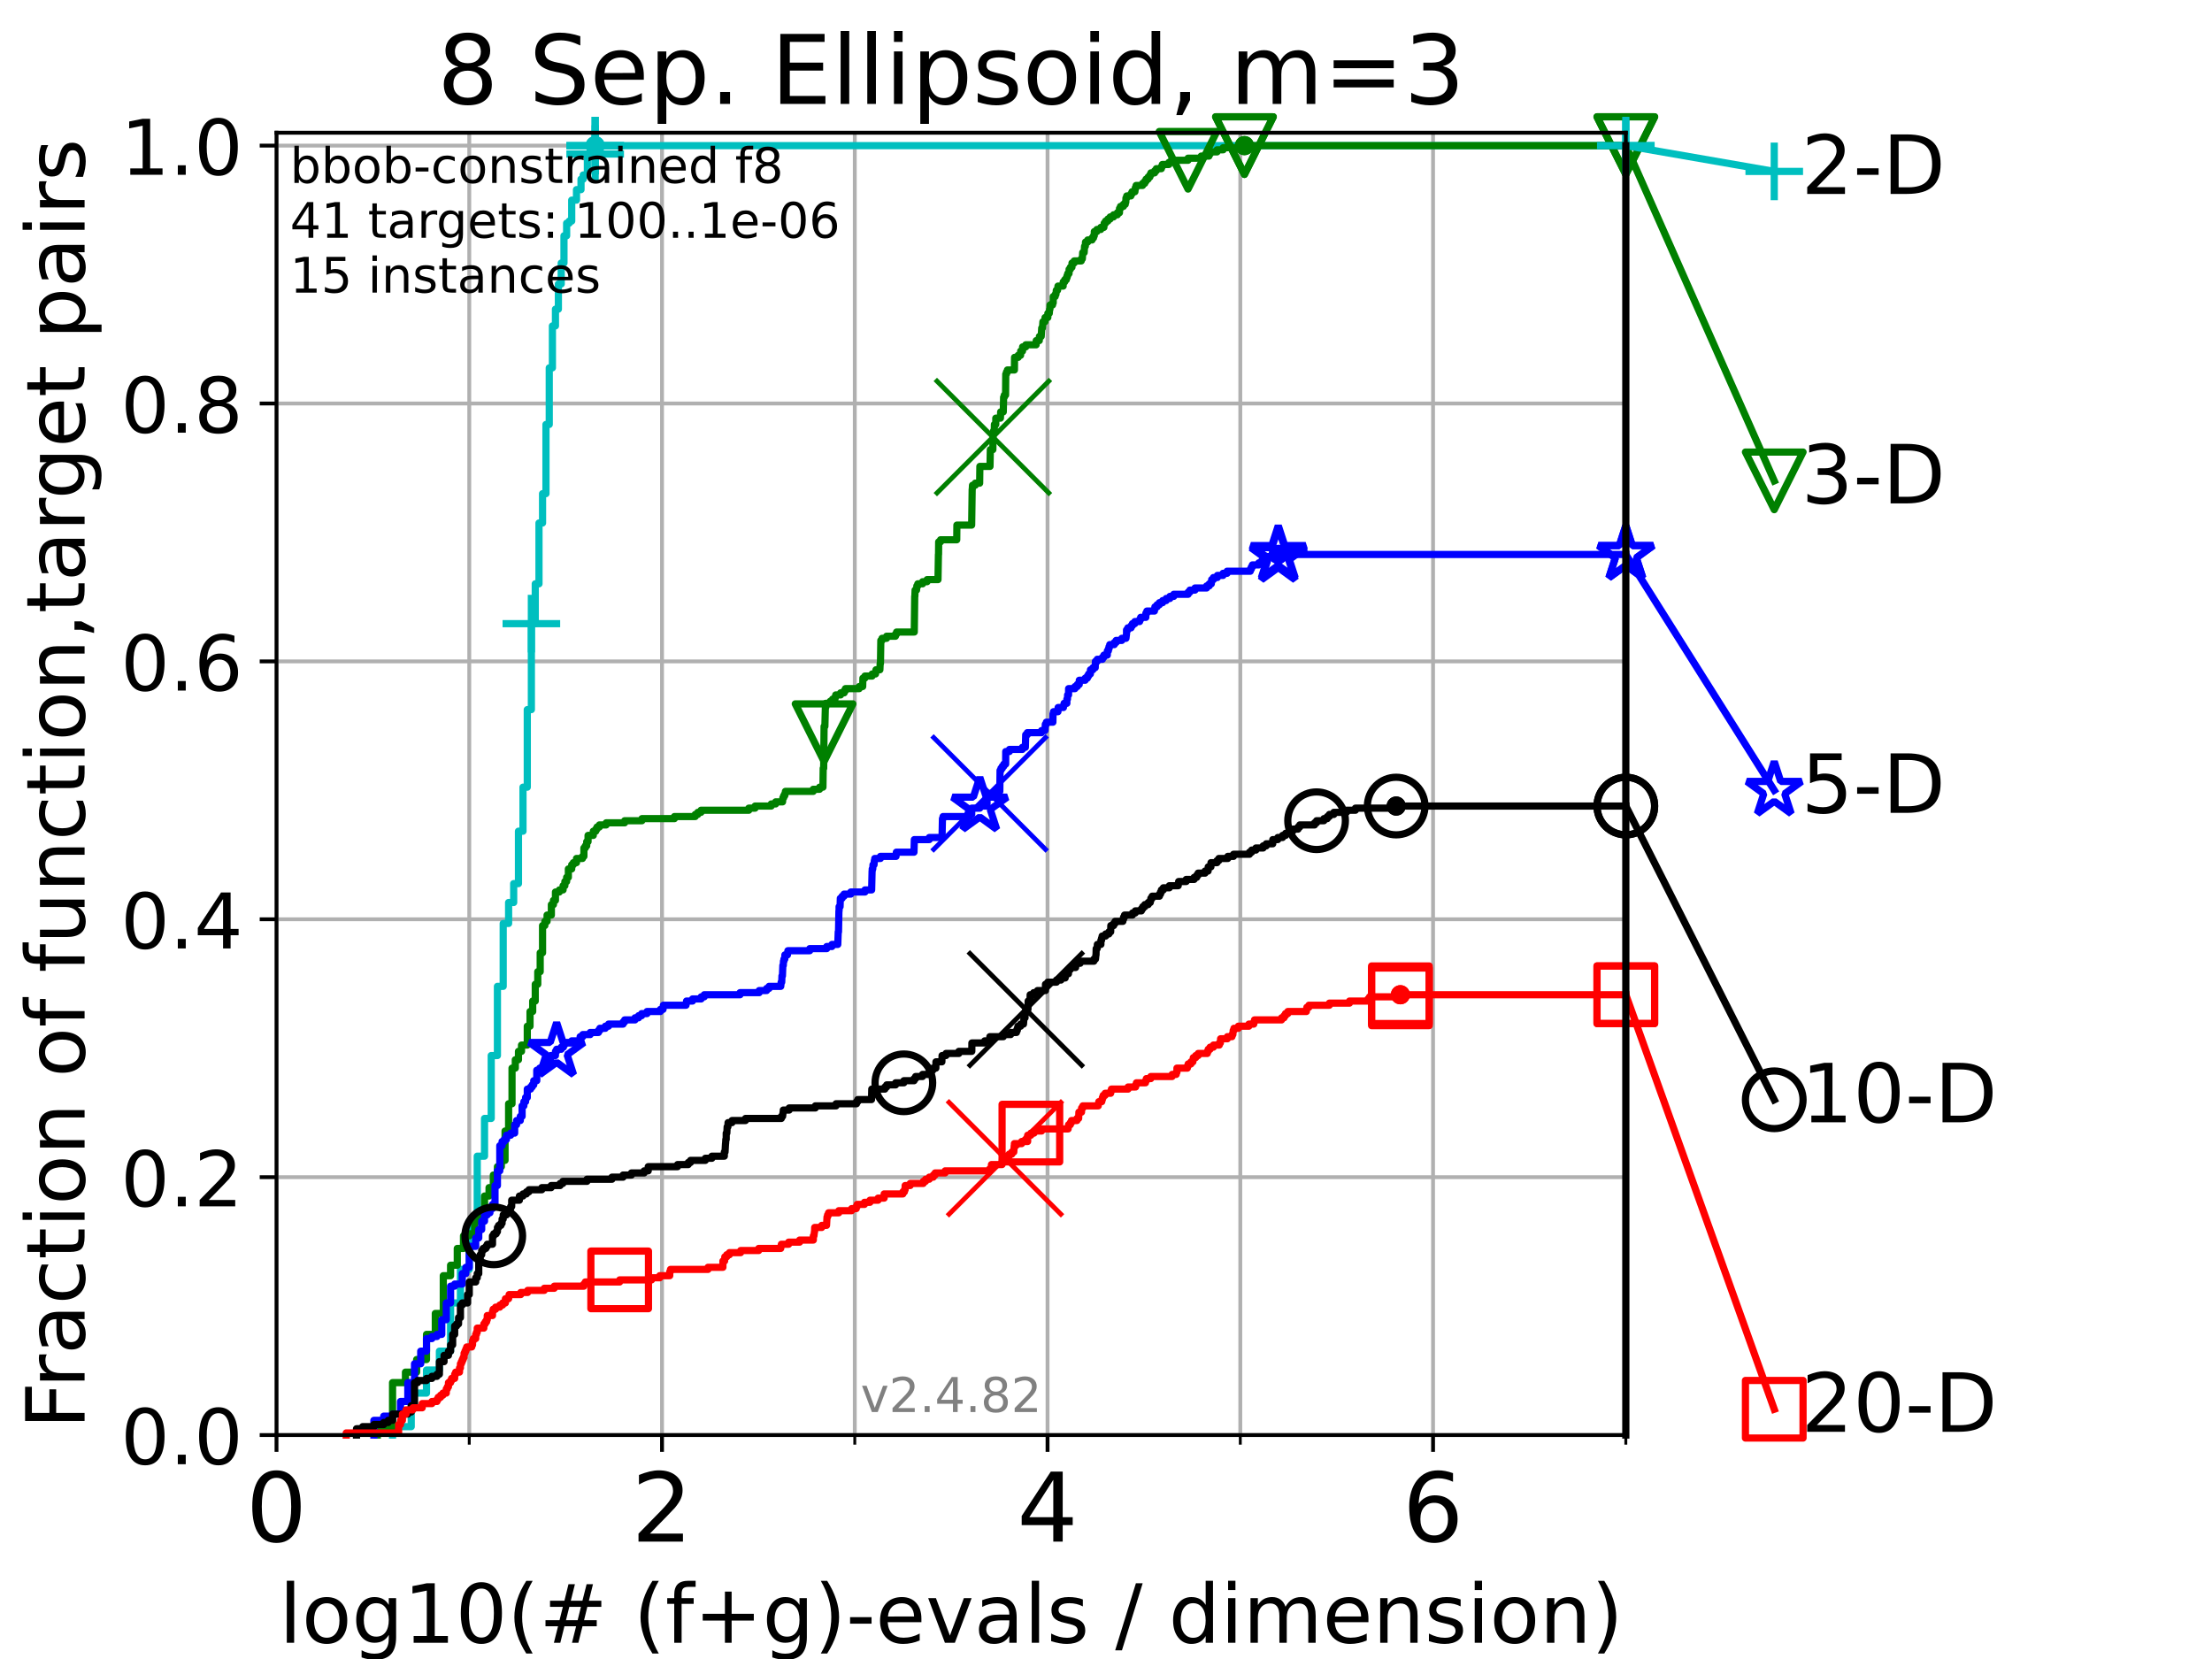 <?xml version="1.0" encoding="utf-8" standalone="no"?>
<!DOCTYPE svg PUBLIC "-//W3C//DTD SVG 1.1//EN"
  "http://www.w3.org/Graphics/SVG/1.1/DTD/svg11.dtd">
<!-- Created with matplotlib (https://matplotlib.org/) -->
<svg height="345.6pt" version="1.1" viewBox="0 0 460.8 345.6" width="460.8pt" xmlns="http://www.w3.org/2000/svg" xmlns:xlink="http://www.w3.org/1999/xlink">
 <defs>
  <style type="text/css">*{stroke-linecap:butt;stroke-linejoin:round;}</style>
 </defs>
 <g id="figure_1">
  <g id="patch_1">
   <path d="M 0 345.6 
L 460.8 345.6 
L 460.8 0 
L 0 0 
z
" style="fill:#ffffff;"/>
  </g>
  <g id="axes_1">
   <g id="patch_2">
    <path d="M 57.6 298.944 
L 338.688 298.944 
L 338.688 27.648 
L 57.6 27.648 
z
" style="fill:#ffffff;"/>
   </g>
   <g id="matplotlib.axis_1">
    <g id="xtick_1">
     <g id="line2d_1">
      <path clip-path="url(#pad23608e20)" d="M 57.6 298.944 
L 57.6 27.648 
" style="fill:none;stroke:#b0b0b0;stroke-linecap:square;stroke-width:0.8;"/>
     </g>
     <g id="line2d_2">
      <defs>
       <path d="M 0 0 
L 0 3.5 
" id="maee1ae2ec6" style="stroke:#000000;stroke-width:0.8;"/>
      </defs>
      <g>
       <use style="stroke:#000000;stroke-width:0.8;" x="57.6" xlink:href="#maee1ae2ec6" y="298.944"/>
      </g>
     </g>
     <g id="text_1">
      <!-- 0 -->
      <g transform="translate(51.237 321.141)scale(0.2 -0.2)">
       <defs>
        <path d="M 31.781 66.406 
Q 24.172 66.406 20.328 58.906 
Q 16.5 51.422 16.5 36.375 
Q 16.5 21.391 20.328 13.891 
Q 24.172 6.391 31.781 6.391 
Q 39.453 6.391 43.281 13.891 
Q 47.125 21.391 47.125 36.375 
Q 47.125 51.422 43.281 58.906 
Q 39.453 66.406 31.781 66.406 
z
M 31.781 74.219 
Q 44.047 74.219 50.516 64.516 
Q 56.984 54.828 56.984 36.375 
Q 56.984 17.969 50.516 8.266 
Q 44.047 -1.422 31.781 -1.422 
Q 19.531 -1.422 13.062 8.266 
Q 6.594 17.969 6.594 36.375 
Q 6.594 54.828 13.062 64.516 
Q 19.531 74.219 31.781 74.219 
z
" id="DejaVuSans-48"/>
       </defs>
       <use xlink:href="#DejaVuSans-48"/>
      </g>
     </g>
    </g>
    <g id="xtick_2">
     <g id="line2d_3">
      <path clip-path="url(#pad23608e20)" d="M 137.911 298.944 
L 137.911 27.648 
" style="fill:none;stroke:#b0b0b0;stroke-linecap:square;stroke-width:0.8;"/>
     </g>
     <g id="line2d_4">
      <g>
       <use style="stroke:#000000;stroke-width:0.8;" x="137.911" xlink:href="#maee1ae2ec6" y="298.944"/>
      </g>
     </g>
     <g id="text_2">
      <!-- 2 -->
      <g transform="translate(131.548 321.141)scale(0.2 -0.2)">
       <defs>
        <path d="M 19.188 8.297 
L 53.609 8.297 
L 53.609 0 
L 7.328 0 
L 7.328 8.297 
Q 12.938 14.109 22.625 23.891 
Q 32.328 33.688 34.812 36.531 
Q 39.547 41.844 41.422 45.531 
Q 43.312 49.219 43.312 52.781 
Q 43.312 58.594 39.234 62.25 
Q 35.156 65.922 28.609 65.922 
Q 23.969 65.922 18.812 64.312 
Q 13.672 62.703 7.812 59.422 
L 7.812 69.391 
Q 13.766 71.781 18.938 73 
Q 24.125 74.219 28.422 74.219 
Q 39.75 74.219 46.484 68.547 
Q 53.219 62.891 53.219 53.422 
Q 53.219 48.922 51.531 44.891 
Q 49.859 40.875 45.406 35.406 
Q 44.188 33.984 37.641 27.219 
Q 31.109 20.453 19.188 8.297 
z
" id="DejaVuSans-50"/>
       </defs>
       <use xlink:href="#DejaVuSans-50"/>
      </g>
     </g>
    </g>
    <g id="xtick_3">
     <g id="line2d_5">
      <path clip-path="url(#pad23608e20)" d="M 218.222 298.944 
L 218.222 27.648 
" style="fill:none;stroke:#b0b0b0;stroke-linecap:square;stroke-width:0.8;"/>
     </g>
     <g id="line2d_6">
      <g>
       <use style="stroke:#000000;stroke-width:0.8;" x="218.222" xlink:href="#maee1ae2ec6" y="298.944"/>
      </g>
     </g>
     <g id="text_3">
      <!-- 4 -->
      <g transform="translate(211.859 321.141)scale(0.2 -0.2)">
       <defs>
        <path d="M 37.797 64.312 
L 12.891 25.391 
L 37.797 25.391 
z
M 35.203 72.906 
L 47.609 72.906 
L 47.609 25.391 
L 58.016 25.391 
L 58.016 17.188 
L 47.609 17.188 
L 47.609 0 
L 37.797 0 
L 37.797 17.188 
L 4.891 17.188 
L 4.891 26.703 
z
" id="DejaVuSans-52"/>
       </defs>
       <use xlink:href="#DejaVuSans-52"/>
      </g>
     </g>
    </g>
    <g id="xtick_4">
     <g id="line2d_7">
      <path clip-path="url(#pad23608e20)" d="M 298.533 298.944 
L 298.533 27.648 
" style="fill:none;stroke:#b0b0b0;stroke-linecap:square;stroke-width:0.8;"/>
     </g>
     <g id="line2d_8">
      <g>
       <use style="stroke:#000000;stroke-width:0.8;" x="298.533" xlink:href="#maee1ae2ec6" y="298.944"/>
      </g>
     </g>
     <g id="text_4">
      <!-- 6 -->
      <g transform="translate(292.17 321.141)scale(0.2 -0.2)">
       <defs>
        <path d="M 33.016 40.375 
Q 26.375 40.375 22.484 35.828 
Q 18.609 31.297 18.609 23.391 
Q 18.609 15.531 22.484 10.953 
Q 26.375 6.391 33.016 6.391 
Q 39.656 6.391 43.531 10.953 
Q 47.406 15.531 47.406 23.391 
Q 47.406 31.297 43.531 35.828 
Q 39.656 40.375 33.016 40.375 
z
M 52.594 71.297 
L 52.594 62.312 
Q 48.875 64.062 45.094 64.984 
Q 41.312 65.922 37.594 65.922 
Q 27.828 65.922 22.672 59.328 
Q 17.531 52.734 16.797 39.406 
Q 19.672 43.656 24.016 45.922 
Q 28.375 48.188 33.594 48.188 
Q 44.578 48.188 50.953 41.516 
Q 57.328 34.859 57.328 23.391 
Q 57.328 12.156 50.688 5.359 
Q 44.047 -1.422 33.016 -1.422 
Q 20.359 -1.422 13.672 8.266 
Q 6.984 17.969 6.984 36.375 
Q 6.984 53.656 15.188 63.938 
Q 23.391 74.219 37.203 74.219 
Q 40.922 74.219 44.703 73.484 
Q 48.484 72.75 52.594 71.297 
z
" id="DejaVuSans-54"/>
       </defs>
       <use xlink:href="#DejaVuSans-54"/>
      </g>
     </g>
    </g>
    <g id="xtick_5">
     <g id="line2d_9">
      <path clip-path="url(#pad23608e20)" d="M 97.755 298.944 
L 97.755 27.648 
" style="fill:none;stroke:#b0b0b0;stroke-linecap:square;stroke-width:0.8;"/>
     </g>
     <g id="line2d_10">
      <defs>
       <path d="M 0 0 
L 0 2 
" id="mcbc4a6f466" style="stroke:#000000;stroke-width:0.6;"/>
      </defs>
      <g>
       <use style="stroke:#000000;stroke-width:0.6;" x="97.755" xlink:href="#mcbc4a6f466" y="298.944"/>
      </g>
     </g>
    </g>
    <g id="xtick_6">
     <g id="line2d_11">
      <path clip-path="url(#pad23608e20)" d="M 178.066 298.944 
L 178.066 27.648 
" style="fill:none;stroke:#b0b0b0;stroke-linecap:square;stroke-width:0.8;"/>
     </g>
     <g id="line2d_12">
      <g>
       <use style="stroke:#000000;stroke-width:0.6;" x="178.066" xlink:href="#mcbc4a6f466" y="298.944"/>
      </g>
     </g>
    </g>
    <g id="xtick_7">
     <g id="line2d_13">
      <path clip-path="url(#pad23608e20)" d="M 258.377 298.944 
L 258.377 27.648 
" style="fill:none;stroke:#b0b0b0;stroke-linecap:square;stroke-width:0.8;"/>
     </g>
     <g id="line2d_14">
      <g>
       <use style="stroke:#000000;stroke-width:0.6;" x="258.377" xlink:href="#mcbc4a6f466" y="298.944"/>
      </g>
     </g>
    </g>
    <g id="xtick_8">
     <g id="line2d_15">
      <path clip-path="url(#pad23608e20)" d="M 338.688 298.944 
L 338.688 27.648 
" style="fill:none;stroke:#b0b0b0;stroke-linecap:square;stroke-width:0.8;"/>
     </g>
     <g id="line2d_16">
      <g>
       <use style="stroke:#000000;stroke-width:0.6;" x="338.688" xlink:href="#mcbc4a6f466" y="298.944"/>
      </g>
     </g>
    </g>
    <g id="text_5">
     <!-- log10(# (f+g)-evals / dimension) -->
     <g transform="translate(58.145 342.218)scale(0.17 -0.17)">
      <defs>
       <path d="M 9.422 75.984 
L 18.406 75.984 
L 18.406 0 
L 9.422 0 
z
" id="DejaVuSans-108"/>
       <path d="M 30.609 48.391 
Q 23.391 48.391 19.188 42.75 
Q 14.984 37.109 14.984 27.297 
Q 14.984 17.484 19.156 11.844 
Q 23.344 6.203 30.609 6.203 
Q 37.797 6.203 41.984 11.859 
Q 46.188 17.531 46.188 27.297 
Q 46.188 37.016 41.984 42.703 
Q 37.797 48.391 30.609 48.391 
z
M 30.609 56 
Q 42.328 56 49.016 48.375 
Q 55.719 40.766 55.719 27.297 
Q 55.719 13.875 49.016 6.219 
Q 42.328 -1.422 30.609 -1.422 
Q 18.844 -1.422 12.172 6.219 
Q 5.516 13.875 5.516 27.297 
Q 5.516 40.766 12.172 48.375 
Q 18.844 56 30.609 56 
z
" id="DejaVuSans-111"/>
       <path d="M 45.406 27.984 
Q 45.406 37.75 41.375 43.109 
Q 37.359 48.484 30.078 48.484 
Q 22.859 48.484 18.828 43.109 
Q 14.797 37.75 14.797 27.984 
Q 14.797 18.266 18.828 12.891 
Q 22.859 7.516 30.078 7.516 
Q 37.359 7.516 41.375 12.891 
Q 45.406 18.266 45.406 27.984 
z
M 54.391 6.781 
Q 54.391 -7.172 48.188 -13.984 
Q 42 -20.797 29.203 -20.797 
Q 24.469 -20.797 20.266 -20.094 
Q 16.062 -19.391 12.109 -17.922 
L 12.109 -9.188 
Q 16.062 -11.328 19.922 -12.344 
Q 23.781 -13.375 27.781 -13.375 
Q 36.625 -13.375 41.016 -8.766 
Q 45.406 -4.156 45.406 5.172 
L 45.406 9.625 
Q 42.625 4.781 38.281 2.391 
Q 33.938 0 27.875 0 
Q 17.828 0 11.672 7.656 
Q 5.516 15.328 5.516 27.984 
Q 5.516 40.672 11.672 48.328 
Q 17.828 56 27.875 56 
Q 33.938 56 38.281 53.609 
Q 42.625 51.219 45.406 46.391 
L 45.406 54.688 
L 54.391 54.688 
z
" id="DejaVuSans-103"/>
       <path d="M 12.406 8.297 
L 28.516 8.297 
L 28.516 63.922 
L 10.984 60.406 
L 10.984 69.391 
L 28.422 72.906 
L 38.281 72.906 
L 38.281 8.297 
L 54.391 8.297 
L 54.391 0 
L 12.406 0 
z
" id="DejaVuSans-49"/>
       <path d="M 31 75.875 
Q 24.469 64.656 21.281 53.656 
Q 18.109 42.672 18.109 31.391 
Q 18.109 20.125 21.312 9.062 
Q 24.516 -2 31 -13.188 
L 23.188 -13.188 
Q 15.875 -1.703 12.234 9.375 
Q 8.594 20.453 8.594 31.391 
Q 8.594 42.281 12.203 53.312 
Q 15.828 64.359 23.188 75.875 
z
" id="DejaVuSans-40"/>
       <path d="M 51.125 44 
L 36.922 44 
L 32.812 27.688 
L 47.125 27.688 
z
M 43.797 71.781 
L 38.719 51.516 
L 52.984 51.516 
L 58.109 71.781 
L 65.922 71.781 
L 60.891 51.516 
L 76.125 51.516 
L 76.125 44 
L 58.984 44 
L 54.984 27.688 
L 70.516 27.688 
L 70.516 20.219 
L 53.078 20.219 
L 48 0 
L 40.188 0 
L 45.219 20.219 
L 30.906 20.219 
L 25.875 0 
L 18.016 0 
L 23.094 20.219 
L 7.719 20.219 
L 7.719 27.688 
L 24.906 27.688 
L 29 44 
L 13.281 44 
L 13.281 51.516 
L 30.906 51.516 
L 35.891 71.781 
z
" id="DejaVuSans-35"/>
       <path id="DejaVuSans-32"/>
       <path d="M 37.109 75.984 
L 37.109 68.5 
L 28.516 68.5 
Q 23.688 68.5 21.797 66.547 
Q 19.922 64.594 19.922 59.516 
L 19.922 54.688 
L 34.719 54.688 
L 34.719 47.703 
L 19.922 47.703 
L 19.922 0 
L 10.891 0 
L 10.891 47.703 
L 2.297 47.703 
L 2.297 54.688 
L 10.891 54.688 
L 10.891 58.5 
Q 10.891 67.625 15.141 71.797 
Q 19.391 75.984 28.609 75.984 
z
" id="DejaVuSans-102"/>
       <path d="M 46 62.703 
L 46 35.5 
L 73.188 35.5 
L 73.188 27.203 
L 46 27.203 
L 46 0 
L 37.797 0 
L 37.797 27.203 
L 10.594 27.203 
L 10.594 35.5 
L 37.797 35.5 
L 37.797 62.703 
z
" id="DejaVuSans-43"/>
       <path d="M 8.016 75.875 
L 15.828 75.875 
Q 23.141 64.359 26.781 53.312 
Q 30.422 42.281 30.422 31.391 
Q 30.422 20.453 26.781 9.375 
Q 23.141 -1.703 15.828 -13.188 
L 8.016 -13.188 
Q 14.5 -2 17.703 9.062 
Q 20.906 20.125 20.906 31.391 
Q 20.906 42.672 17.703 53.656 
Q 14.5 64.656 8.016 75.875 
z
" id="DejaVuSans-41"/>
       <path d="M 4.891 31.391 
L 31.203 31.391 
L 31.203 23.391 
L 4.891 23.391 
z
" id="DejaVuSans-45"/>
       <path d="M 56.203 29.594 
L 56.203 25.203 
L 14.891 25.203 
Q 15.484 15.922 20.484 11.062 
Q 25.484 6.203 34.422 6.203 
Q 39.594 6.203 44.453 7.469 
Q 49.312 8.734 54.109 11.281 
L 54.109 2.781 
Q 49.266 0.734 44.188 -0.344 
Q 39.109 -1.422 33.891 -1.422 
Q 20.797 -1.422 13.156 6.188 
Q 5.516 13.812 5.516 26.812 
Q 5.516 40.234 12.766 48.109 
Q 20.016 56 32.328 56 
Q 43.359 56 49.781 48.891 
Q 56.203 41.797 56.203 29.594 
z
M 47.219 32.234 
Q 47.125 39.594 43.094 43.984 
Q 39.062 48.391 32.422 48.391 
Q 24.906 48.391 20.391 44.141 
Q 15.875 39.891 15.188 32.172 
z
" id="DejaVuSans-101"/>
       <path d="M 2.984 54.688 
L 12.5 54.688 
L 29.594 8.797 
L 46.688 54.688 
L 56.203 54.688 
L 35.688 0 
L 23.484 0 
z
" id="DejaVuSans-118"/>
       <path d="M 34.281 27.484 
Q 23.391 27.484 19.188 25 
Q 14.984 22.516 14.984 16.5 
Q 14.984 11.719 18.141 8.906 
Q 21.297 6.109 26.703 6.109 
Q 34.188 6.109 38.703 11.406 
Q 43.219 16.703 43.219 25.484 
L 43.219 27.484 
z
M 52.203 31.203 
L 52.203 0 
L 43.219 0 
L 43.219 8.297 
Q 40.141 3.328 35.547 0.953 
Q 30.953 -1.422 24.312 -1.422 
Q 15.922 -1.422 10.953 3.297 
Q 6 8.016 6 15.922 
Q 6 25.141 12.172 29.828 
Q 18.359 34.516 30.609 34.516 
L 43.219 34.516 
L 43.219 35.406 
Q 43.219 41.609 39.141 45 
Q 35.062 48.391 27.688 48.391 
Q 23 48.391 18.547 47.266 
Q 14.109 46.141 10.016 43.891 
L 10.016 52.203 
Q 14.938 54.109 19.578 55.047 
Q 24.219 56 28.609 56 
Q 40.484 56 46.344 49.844 
Q 52.203 43.703 52.203 31.203 
z
" id="DejaVuSans-97"/>
       <path d="M 44.281 53.078 
L 44.281 44.578 
Q 40.484 46.531 36.375 47.5 
Q 32.281 48.484 27.875 48.484 
Q 21.188 48.484 17.844 46.438 
Q 14.5 44.391 14.5 40.281 
Q 14.5 37.156 16.891 35.375 
Q 19.281 33.594 26.516 31.984 
L 29.594 31.297 
Q 39.156 29.25 43.188 25.516 
Q 47.219 21.781 47.219 15.094 
Q 47.219 7.469 41.188 3.016 
Q 35.156 -1.422 24.609 -1.422 
Q 20.219 -1.422 15.453 -0.562 
Q 10.688 0.297 5.422 2 
L 5.422 11.281 
Q 10.406 8.688 15.234 7.391 
Q 20.062 6.109 24.812 6.109 
Q 31.156 6.109 34.562 8.281 
Q 37.984 10.453 37.984 14.406 
Q 37.984 18.062 35.516 20.016 
Q 33.062 21.969 24.703 23.781 
L 21.578 24.516 
Q 13.234 26.266 9.516 29.906 
Q 5.812 33.547 5.812 39.891 
Q 5.812 47.609 11.281 51.797 
Q 16.75 56 26.812 56 
Q 31.781 56 36.172 55.266 
Q 40.578 54.547 44.281 53.078 
z
" id="DejaVuSans-115"/>
       <path d="M 25.391 72.906 
L 33.688 72.906 
L 8.297 -9.281 
L 0 -9.281 
z
" id="DejaVuSans-47"/>
       <path d="M 45.406 46.391 
L 45.406 75.984 
L 54.391 75.984 
L 54.391 0 
L 45.406 0 
L 45.406 8.203 
Q 42.578 3.328 38.25 0.953 
Q 33.938 -1.422 27.875 -1.422 
Q 17.969 -1.422 11.734 6.484 
Q 5.516 14.406 5.516 27.297 
Q 5.516 40.188 11.734 48.094 
Q 17.969 56 27.875 56 
Q 33.938 56 38.25 53.625 
Q 42.578 51.266 45.406 46.391 
z
M 14.797 27.297 
Q 14.797 17.391 18.875 11.75 
Q 22.953 6.109 30.078 6.109 
Q 37.203 6.109 41.297 11.75 
Q 45.406 17.391 45.406 27.297 
Q 45.406 37.203 41.297 42.844 
Q 37.203 48.484 30.078 48.484 
Q 22.953 48.484 18.875 42.844 
Q 14.797 37.203 14.797 27.297 
z
" id="DejaVuSans-100"/>
       <path d="M 9.422 54.688 
L 18.406 54.688 
L 18.406 0 
L 9.422 0 
z
M 9.422 75.984 
L 18.406 75.984 
L 18.406 64.594 
L 9.422 64.594 
z
" id="DejaVuSans-105"/>
       <path d="M 52 44.188 
Q 55.375 50.25 60.062 53.125 
Q 64.75 56 71.094 56 
Q 79.641 56 84.281 50.016 
Q 88.922 44.047 88.922 33.016 
L 88.922 0 
L 79.891 0 
L 79.891 32.719 
Q 79.891 40.578 77.094 44.375 
Q 74.312 48.188 68.609 48.188 
Q 61.625 48.188 57.562 43.547 
Q 53.516 38.922 53.516 30.906 
L 53.516 0 
L 44.484 0 
L 44.484 32.719 
Q 44.484 40.625 41.703 44.406 
Q 38.922 48.188 33.109 48.188 
Q 26.219 48.188 22.156 43.531 
Q 18.109 38.875 18.109 30.906 
L 18.109 0 
L 9.078 0 
L 9.078 54.688 
L 18.109 54.688 
L 18.109 46.188 
Q 21.188 51.219 25.484 53.609 
Q 29.781 56 35.688 56 
Q 41.656 56 45.828 52.969 
Q 50 49.953 52 44.188 
z
" id="DejaVuSans-109"/>
       <path d="M 54.891 33.016 
L 54.891 0 
L 45.906 0 
L 45.906 32.719 
Q 45.906 40.484 42.875 44.328 
Q 39.844 48.188 33.797 48.188 
Q 26.516 48.188 22.312 43.547 
Q 18.109 38.922 18.109 30.906 
L 18.109 0 
L 9.078 0 
L 9.078 54.688 
L 18.109 54.688 
L 18.109 46.188 
Q 21.344 51.125 25.703 53.562 
Q 30.078 56 35.797 56 
Q 45.219 56 50.047 50.172 
Q 54.891 44.344 54.891 33.016 
z
" id="DejaVuSans-110"/>
      </defs>
      <use xlink:href="#DejaVuSans-108"/>
      <use x="27.783" xlink:href="#DejaVuSans-111"/>
      <use x="88.965" xlink:href="#DejaVuSans-103"/>
      <use x="152.441" xlink:href="#DejaVuSans-49"/>
      <use x="216.064" xlink:href="#DejaVuSans-48"/>
      <use x="279.688" xlink:href="#DejaVuSans-40"/>
      <use x="318.701" xlink:href="#DejaVuSans-35"/>
      <use x="402.49" xlink:href="#DejaVuSans-32"/>
      <use x="434.277" xlink:href="#DejaVuSans-40"/>
      <use x="473.291" xlink:href="#DejaVuSans-102"/>
      <use x="508.496" xlink:href="#DejaVuSans-43"/>
      <use x="592.285" xlink:href="#DejaVuSans-103"/>
      <use x="655.762" xlink:href="#DejaVuSans-41"/>
      <use x="694.775" xlink:href="#DejaVuSans-45"/>
      <use x="730.859" xlink:href="#DejaVuSans-101"/>
      <use x="792.383" xlink:href="#DejaVuSans-118"/>
      <use x="851.562" xlink:href="#DejaVuSans-97"/>
      <use x="912.842" xlink:href="#DejaVuSans-108"/>
      <use x="940.625" xlink:href="#DejaVuSans-115"/>
      <use x="992.725" xlink:href="#DejaVuSans-32"/>
      <use x="1024.512" xlink:href="#DejaVuSans-47"/>
      <use x="1058.203" xlink:href="#DejaVuSans-32"/>
      <use x="1089.99" xlink:href="#DejaVuSans-100"/>
      <use x="1153.467" xlink:href="#DejaVuSans-105"/>
      <use x="1181.25" xlink:href="#DejaVuSans-109"/>
      <use x="1278.662" xlink:href="#DejaVuSans-101"/>
      <use x="1340.186" xlink:href="#DejaVuSans-110"/>
      <use x="1403.564" xlink:href="#DejaVuSans-115"/>
      <use x="1455.664" xlink:href="#DejaVuSans-105"/>
      <use x="1483.447" xlink:href="#DejaVuSans-111"/>
      <use x="1544.629" xlink:href="#DejaVuSans-110"/>
      <use x="1608.008" xlink:href="#DejaVuSans-41"/>
     </g>
    </g>
   </g>
   <g id="matplotlib.axis_2">
    <g id="ytick_1">
     <g id="line2d_17">
      <path clip-path="url(#pad23608e20)" d="M 57.6 298.944 
L 338.688 298.944 
" style="fill:none;stroke:#b0b0b0;stroke-linecap:square;stroke-width:0.8;"/>
     </g>
     <g id="line2d_18">
      <defs>
       <path d="M 0 0 
L -3.5 0 
" id="mcc5327ee17" style="stroke:#000000;stroke-width:0.8;"/>
      </defs>
      <g>
       <use style="stroke:#000000;stroke-width:0.8;" x="57.6" xlink:href="#mcc5327ee17" y="298.944"/>
      </g>
     </g>
     <g id="text_6">
      <!-- 0.0 -->
      <g transform="translate(25.155 305.023)scale(0.16 -0.16)">
       <defs>
        <path d="M 10.688 12.406 
L 21 12.406 
L 21 0 
L 10.688 0 
z
" id="DejaVuSans-46"/>
       </defs>
       <use xlink:href="#DejaVuSans-48"/>
       <use x="63.623" xlink:href="#DejaVuSans-46"/>
       <use x="95.41" xlink:href="#DejaVuSans-48"/>
      </g>
     </g>
    </g>
    <g id="ytick_2">
     <g id="line2d_19">
      <path clip-path="url(#pad23608e20)" d="M 57.6 245.222 
L 338.688 245.222 
" style="fill:none;stroke:#b0b0b0;stroke-linecap:square;stroke-width:0.8;"/>
     </g>
     <g id="line2d_20">
      <g>
       <use style="stroke:#000000;stroke-width:0.8;" x="57.6" xlink:href="#mcc5327ee17" y="245.222"/>
      </g>
     </g>
     <g id="text_7">
      <!-- 0.2 -->
      <g transform="translate(25.155 251.301)scale(0.16 -0.16)">
       <use xlink:href="#DejaVuSans-48"/>
       <use x="63.623" xlink:href="#DejaVuSans-46"/>
       <use x="95.41" xlink:href="#DejaVuSans-50"/>
      </g>
     </g>
    </g>
    <g id="ytick_3">
     <g id="line2d_21">
      <path clip-path="url(#pad23608e20)" d="M 57.6 191.5 
L 338.688 191.5 
" style="fill:none;stroke:#b0b0b0;stroke-linecap:square;stroke-width:0.8;"/>
     </g>
     <g id="line2d_22">
      <g>
       <use style="stroke:#000000;stroke-width:0.8;" x="57.6" xlink:href="#mcc5327ee17" y="191.5"/>
      </g>
     </g>
     <g id="text_8">
      <!-- 0.4 -->
      <g transform="translate(25.155 197.579)scale(0.16 -0.16)">
       <use xlink:href="#DejaVuSans-48"/>
       <use x="63.623" xlink:href="#DejaVuSans-46"/>
       <use x="95.41" xlink:href="#DejaVuSans-52"/>
      </g>
     </g>
    </g>
    <g id="ytick_4">
     <g id="line2d_23">
      <path clip-path="url(#pad23608e20)" d="M 57.6 137.778 
L 338.688 137.778 
" style="fill:none;stroke:#b0b0b0;stroke-linecap:square;stroke-width:0.8;"/>
     </g>
     <g id="line2d_24">
      <g>
       <use style="stroke:#000000;stroke-width:0.8;" x="57.6" xlink:href="#mcc5327ee17" y="137.778"/>
      </g>
     </g>
     <g id="text_9">
      <!-- 0.6 -->
      <g transform="translate(25.155 143.857)scale(0.16 -0.16)">
       <use xlink:href="#DejaVuSans-48"/>
       <use x="63.623" xlink:href="#DejaVuSans-46"/>
       <use x="95.41" xlink:href="#DejaVuSans-54"/>
      </g>
     </g>
    </g>
    <g id="ytick_5">
     <g id="line2d_25">
      <path clip-path="url(#pad23608e20)" d="M 57.6 84.056 
L 338.688 84.056 
" style="fill:none;stroke:#b0b0b0;stroke-linecap:square;stroke-width:0.8;"/>
     </g>
     <g id="line2d_26">
      <g>
       <use style="stroke:#000000;stroke-width:0.8;" x="57.6" xlink:href="#mcc5327ee17" y="84.056"/>
      </g>
     </g>
     <g id="text_10">
      <!-- 0.8 -->
      <g transform="translate(25.155 90.135)scale(0.16 -0.16)">
       <defs>
        <path d="M 31.781 34.625 
Q 24.75 34.625 20.719 30.859 
Q 16.703 27.094 16.703 20.516 
Q 16.703 13.922 20.719 10.156 
Q 24.75 6.391 31.781 6.391 
Q 38.812 6.391 42.859 10.172 
Q 46.922 13.969 46.922 20.516 
Q 46.922 27.094 42.891 30.859 
Q 38.875 34.625 31.781 34.625 
z
M 21.922 38.812 
Q 15.578 40.375 12.031 44.719 
Q 8.5 49.078 8.5 55.328 
Q 8.5 64.062 14.719 69.141 
Q 20.953 74.219 31.781 74.219 
Q 42.672 74.219 48.875 69.141 
Q 55.078 64.062 55.078 55.328 
Q 55.078 49.078 51.531 44.719 
Q 48 40.375 41.703 38.812 
Q 48.828 37.156 52.797 32.312 
Q 56.781 27.484 56.781 20.516 
Q 56.781 9.906 50.312 4.234 
Q 43.844 -1.422 31.781 -1.422 
Q 19.734 -1.422 13.25 4.234 
Q 6.781 9.906 6.781 20.516 
Q 6.781 27.484 10.781 32.312 
Q 14.797 37.156 21.922 38.812 
z
M 18.312 54.391 
Q 18.312 48.734 21.844 45.562 
Q 25.391 42.391 31.781 42.391 
Q 38.141 42.391 41.719 45.562 
Q 45.312 48.734 45.312 54.391 
Q 45.312 60.062 41.719 63.234 
Q 38.141 66.406 31.781 66.406 
Q 25.391 66.406 21.844 63.234 
Q 18.312 60.062 18.312 54.391 
z
" id="DejaVuSans-56"/>
       </defs>
       <use xlink:href="#DejaVuSans-48"/>
       <use x="63.623" xlink:href="#DejaVuSans-46"/>
       <use x="95.41" xlink:href="#DejaVuSans-56"/>
      </g>
     </g>
    </g>
    <g id="ytick_6">
     <g id="line2d_27">
      <path clip-path="url(#pad23608e20)" d="M 57.6 30.334 
L 338.688 30.334 
" style="fill:none;stroke:#b0b0b0;stroke-linecap:square;stroke-width:0.8;"/>
     </g>
     <g id="line2d_28">
      <g>
       <use style="stroke:#000000;stroke-width:0.8;" x="57.6" xlink:href="#mcc5327ee17" y="30.334"/>
      </g>
     </g>
     <g id="text_11">
      <!-- 1.0 -->
      <g transform="translate(25.155 36.413)scale(0.16 -0.16)">
       <use xlink:href="#DejaVuSans-49"/>
       <use x="63.623" xlink:href="#DejaVuSans-46"/>
       <use x="95.41" xlink:href="#DejaVuSans-48"/>
      </g>
     </g>
    </g>
    <g id="text_12">
     <!-- Fraction of function,target pairs -->
     <g transform="translate(17.62 297.681)rotate(-90)scale(0.17 -0.17)">
      <defs>
       <path d="M 9.812 72.906 
L 51.703 72.906 
L 51.703 64.594 
L 19.672 64.594 
L 19.672 43.109 
L 48.578 43.109 
L 48.578 34.812 
L 19.672 34.812 
L 19.672 0 
L 9.812 0 
z
" id="DejaVuSans-70"/>
       <path d="M 41.109 46.297 
Q 39.594 47.172 37.812 47.578 
Q 36.031 48 33.891 48 
Q 26.266 48 22.188 43.047 
Q 18.109 38.094 18.109 28.812 
L 18.109 0 
L 9.078 0 
L 9.078 54.688 
L 18.109 54.688 
L 18.109 46.188 
Q 20.953 51.172 25.484 53.578 
Q 30.031 56 36.531 56 
Q 37.453 56 38.578 55.875 
Q 39.703 55.766 41.062 55.516 
z
" id="DejaVuSans-114"/>
       <path d="M 48.781 52.594 
L 48.781 44.188 
Q 44.969 46.297 41.141 47.344 
Q 37.312 48.391 33.406 48.391 
Q 24.656 48.391 19.812 42.844 
Q 14.984 37.312 14.984 27.297 
Q 14.984 17.281 19.812 11.734 
Q 24.656 6.203 33.406 6.203 
Q 37.312 6.203 41.141 7.25 
Q 44.969 8.297 48.781 10.406 
L 48.781 2.094 
Q 45.016 0.344 40.984 -0.531 
Q 36.969 -1.422 32.422 -1.422 
Q 20.062 -1.422 12.781 6.344 
Q 5.516 14.109 5.516 27.297 
Q 5.516 40.672 12.859 48.328 
Q 20.219 56 33.016 56 
Q 37.156 56 41.109 55.141 
Q 45.062 54.297 48.781 52.594 
z
" id="DejaVuSans-99"/>
       <path d="M 18.312 70.219 
L 18.312 54.688 
L 36.812 54.688 
L 36.812 47.703 
L 18.312 47.703 
L 18.312 18.016 
Q 18.312 11.328 20.141 9.422 
Q 21.969 7.516 27.594 7.516 
L 36.812 7.516 
L 36.812 0 
L 27.594 0 
Q 17.188 0 13.234 3.875 
Q 9.281 7.766 9.281 18.016 
L 9.281 47.703 
L 2.688 47.703 
L 2.688 54.688 
L 9.281 54.688 
L 9.281 70.219 
z
" id="DejaVuSans-116"/>
       <path d="M 8.5 21.578 
L 8.5 54.688 
L 17.484 54.688 
L 17.484 21.922 
Q 17.484 14.156 20.5 10.266 
Q 23.531 6.391 29.594 6.391 
Q 36.859 6.391 41.078 11.031 
Q 45.312 15.672 45.312 23.688 
L 45.312 54.688 
L 54.297 54.688 
L 54.297 0 
L 45.312 0 
L 45.312 8.406 
Q 42.047 3.422 37.719 1 
Q 33.406 -1.422 27.688 -1.422 
Q 18.266 -1.422 13.375 4.438 
Q 8.5 10.297 8.5 21.578 
z
M 31.109 56 
z
" id="DejaVuSans-117"/>
       <path d="M 11.719 12.406 
L 22.016 12.406 
L 22.016 4 
L 14.016 -11.625 
L 7.719 -11.625 
L 11.719 4 
z
" id="DejaVuSans-44"/>
       <path d="M 18.109 8.203 
L 18.109 -20.797 
L 9.078 -20.797 
L 9.078 54.688 
L 18.109 54.688 
L 18.109 46.391 
Q 20.953 51.266 25.266 53.625 
Q 29.594 56 35.594 56 
Q 45.562 56 51.781 48.094 
Q 58.016 40.188 58.016 27.297 
Q 58.016 14.406 51.781 6.484 
Q 45.562 -1.422 35.594 -1.422 
Q 29.594 -1.422 25.266 0.953 
Q 20.953 3.328 18.109 8.203 
z
M 48.688 27.297 
Q 48.688 37.203 44.609 42.844 
Q 40.531 48.484 33.406 48.484 
Q 26.266 48.484 22.188 42.844 
Q 18.109 37.203 18.109 27.297 
Q 18.109 17.391 22.188 11.75 
Q 26.266 6.109 33.406 6.109 
Q 40.531 6.109 44.609 11.75 
Q 48.688 17.391 48.688 27.297 
z
" id="DejaVuSans-112"/>
      </defs>
      <use xlink:href="#DejaVuSans-70"/>
      <use x="50.27" xlink:href="#DejaVuSans-114"/>
      <use x="91.383" xlink:href="#DejaVuSans-97"/>
      <use x="152.662" xlink:href="#DejaVuSans-99"/>
      <use x="207.643" xlink:href="#DejaVuSans-116"/>
      <use x="246.852" xlink:href="#DejaVuSans-105"/>
      <use x="274.635" xlink:href="#DejaVuSans-111"/>
      <use x="335.816" xlink:href="#DejaVuSans-110"/>
      <use x="399.195" xlink:href="#DejaVuSans-32"/>
      <use x="430.982" xlink:href="#DejaVuSans-111"/>
      <use x="492.164" xlink:href="#DejaVuSans-102"/>
      <use x="527.369" xlink:href="#DejaVuSans-32"/>
      <use x="559.156" xlink:href="#DejaVuSans-102"/>
      <use x="594.361" xlink:href="#DejaVuSans-117"/>
      <use x="657.74" xlink:href="#DejaVuSans-110"/>
      <use x="721.119" xlink:href="#DejaVuSans-99"/>
      <use x="776.1" xlink:href="#DejaVuSans-116"/>
      <use x="815.309" xlink:href="#DejaVuSans-105"/>
      <use x="843.092" xlink:href="#DejaVuSans-111"/>
      <use x="904.273" xlink:href="#DejaVuSans-110"/>
      <use x="967.652" xlink:href="#DejaVuSans-44"/>
      <use x="999.439" xlink:href="#DejaVuSans-116"/>
      <use x="1038.648" xlink:href="#DejaVuSans-97"/>
      <use x="1099.928" xlink:href="#DejaVuSans-114"/>
      <use x="1139.291" xlink:href="#DejaVuSans-103"/>
      <use x="1202.768" xlink:href="#DejaVuSans-101"/>
      <use x="1264.291" xlink:href="#DejaVuSans-116"/>
      <use x="1303.5" xlink:href="#DejaVuSans-32"/>
      <use x="1335.287" xlink:href="#DejaVuSans-112"/>
      <use x="1398.764" xlink:href="#DejaVuSans-97"/>
      <use x="1460.043" xlink:href="#DejaVuSans-105"/>
      <use x="1487.826" xlink:href="#DejaVuSans-114"/>
      <use x="1528.939" xlink:href="#DejaVuSans-115"/>
     </g>
    </g>
   </g>
   <g id="line2d_29">
    <defs>
     <path d="M 0 1.5 
C 0.398 1.5 0.779 1.342 1.061 1.061 
C 1.342 0.779 1.5 0.398 1.5 0 
C 1.5 -0.398 1.342 -0.779 1.061 -1.061 
C 0.779 -1.342 0.398 -1.5 0 -1.5 
C -0.398 -1.5 -0.779 -1.342 -1.061 -1.061 
C -1.342 -0.779 -1.5 -0.398 -1.5 0 
C -1.5 0.398 -1.342 0.779 -1.061 1.061 
C -0.779 1.342 -0.398 1.5 0 1.5 
z
" id="m7c4a261449" style="stroke:#00bfbf;"/>
    </defs>
    <g>
     <use style="fill:#00bfbf;stroke:#00bfbf;" x="123.985" xlink:href="#m7c4a261449" y="30.334"/>
     <use style="fill:#00bfbf;stroke:#00bfbf;" x="123.985" xlink:href="#m7c4a261449" y="30.334"/>
    </g>
   </g>
   <g id="line2d_30">
    <path d="M 81.776 298.944 
L 81.776 297.197 
L 85.667 297.197 
L 85.667 290.209 
L 88.847 290.209 
L 88.847 285.404 
L 91.535 285.404 
L 91.535 281.473 
L 93.864 281.473 
L 93.864 271.428 
L 95.918 271.428 
L 95.918 264.44 
L 97.755 264.44 
L 97.755 254.394 
L 99.418 254.394 
L 99.418 240.854 
L 100.935 240.854 
L 100.935 232.993 
L 102.331 232.993 
L 102.331 219.89 
L 103.623 219.89 
L 103.623 205.476 
L 104.826 205.476 
L 104.826 192.374 
L 105.952 192.374 
L 105.952 188.006 
L 107.009 188.006 
L 107.009 184.075 
L 108.006 184.075 
L 108.006 173.156 
L 108.949 173.156 
L 108.949 163.984 
L 109.843 163.984 
L 109.843 147.824 
L 110.694 147.824 
L 110.694 129.916 
L 111.506 129.916 
L 111.506 121.618 
L 112.281 121.618 
L 112.281 108.952 
L 113.023 108.952 
L 113.023 102.837 
L 113.735 102.837 
L 113.735 88.424 
L 114.419 88.424 
L 114.419 76.631 
L 115.077 76.631 
L 115.077 67.896 
L 115.711 67.896 
L 115.711 64.402 
L 116.323 64.402 
L 116.323 59.161 
L 116.914 59.161 
L 116.914 54.793 
L 117.486 54.793 
L 117.486 49.115 
L 118.04 49.115 
L 118.04 46.494 
L 118.577 46.494 
L 118.577 46.058 
L 119.097 46.058 
L 119.097 41.69 
L 120.094 41.69 
L 120.094 39.506 
L 121.037 39.506 
L 121.037 37.322 
L 121.49 37.322 
L 121.49 36.449 
L 122.362 36.449 
L 122.362 32.081 
L 123.985 32.081 
L 123.985 30.334 
L 338.688 30.334 
" style="fill:none;stroke:#00bfbf;stroke-linecap:square;stroke-width:1.5;"/>
   </g>
   <g id="line2d_31">
    <defs>
     <path d="M -6 0 
L 6 0 
M 0 6 
L 0 -6 
" id="md86fa252f7" style="stroke:#00bfbf;stroke-width:1.5;"/>
    </defs>
    <g>
     <use style="fill-opacity:0;stroke:#00bfbf;stroke-width:1.5;" x="110.694" xlink:href="#md86fa252f7" y="129.916"/>
     <use style="fill-opacity:0;stroke:#00bfbf;stroke-width:1.5;" x="123.985" xlink:href="#md86fa252f7" y="32.081"/>
     <use style="fill-opacity:0;stroke:#00bfbf;stroke-width:1.5;" x="123.985" xlink:href="#md86fa252f7" y="30.334"/>
     <use style="fill-opacity:0;stroke:#00bfbf;stroke-width:1.5;" x="123.985" xlink:href="#md86fa252f7" y="30.334"/>
     <use style="fill-opacity:0;stroke:#00bfbf;stroke-width:1.5;" x="338.688" xlink:href="#md86fa252f7" y="30.334"/>
    </g>
   </g>
   <g id="line2d_32">
    <path style="fill:none;stroke:#00bfbf;stroke-linecap:square;stroke-width:1.5;"/>
    <g/>
   </g>
   <g id="line2d_33">
    <defs>
     <path d="M 0 1.5 
C 0.398 1.5 0.779 1.342 1.061 1.061 
C 1.342 0.779 1.5 0.398 1.5 0 
C 1.5 -0.398 1.342 -0.779 1.061 -1.061 
C 0.779 -1.342 0.398 -1.5 0 -1.5 
C -0.398 -1.5 -0.779 -1.342 -1.061 -1.061 
C -1.342 -0.779 -1.5 -0.398 -1.5 0 
C -1.5 0.398 -1.342 0.779 -1.061 1.061 
C -0.779 1.342 -0.398 1.5 0 1.5 
z
" id="m137d9ac184" style="stroke:#008000;"/>
    </defs>
    <g>
     <use style="fill:#008000;stroke:#008000;" x="259.241" xlink:href="#m137d9ac184" y="30.334"/>
     <use style="fill:#008000;stroke:#008000;" x="259.241" xlink:href="#m137d9ac184" y="30.334"/>
    </g>
   </g>
   <g id="line2d_34">
    <path d="M 78.596 298.944 
L 78.596 297.634 
L 81.776 297.634 
L 81.776 288.025 
L 84.464 288.025 
L 84.464 285.841 
L 86.793 285.841 
L 86.793 283.22 
L 88.847 283.22 
L 88.847 277.979 
L 90.684 277.979 
L 90.684 273.612 
L 92.347 273.612 
L 92.347 265.75 
L 93.864 265.75 
L 93.864 263.566 
L 95.26 263.566 
L 95.26 260.072 
L 96.552 260.072 
L 96.552 257.451 
L 97.755 257.451 
L 97.755 257.015 
L 98.881 257.015 
L 98.881 254.394 
L 99.938 254.394 
L 99.938 252.647 
L 100.935 252.647 
L 100.935 249.153 
L 101.878 249.153 
L 101.878 247.406 
L 102.772 247.406 
L 102.772 244.785 
L 103.623 244.785 
L 103.623 243.038 
L 104.435 243.038 
L 104.435 241.728 
L 105.21 241.728 
L 105.21 235.613 
L 105.952 235.613 
L 105.952 229.935 
L 106.664 229.935 
L 106.664 222.51 
L 107.348 222.51 
L 107.348 220.763 
L 108.006 220.763 
L 108.006 219.016 
L 108.64 219.016 
L 108.64 217.706 
L 109.843 217.706 
L 109.843 213.775 
L 110.415 213.775 
L 110.415 210.718 
L 110.969 210.718 
L 110.969 208.534 
L 111.506 208.534 
L 111.506 205.04 
L 112.026 205.04 
L 112.026 202.419 
L 112.532 202.419 
L 112.532 198.488 
L 113.023 198.488 
L 113.023 192.81 
L 113.501 192.81 
L 113.501 191.937 
L 113.966 191.937 
L 113.966 190.627 
L 114.86 190.627 
L 114.86 188.443 
L 115.291 188.443 
L 115.291 187.569 
L 115.711 187.569 
L 115.711 185.822 
L 116.523 185.822 
L 116.523 185.385 
L 117.298 185.385 
L 117.298 184.512 
L 117.673 184.512 
L 117.673 183.638 
L 118.04 183.638 
L 118.04 182.765 
L 118.4 182.765 
L 118.4 181.018 
L 119.097 181.018 
L 119.097 180.144 
L 119.436 180.144 
L 119.436 179.707 
L 120.094 179.707 
L 120.094 178.834 
L 121.34 178.834 
L 121.34 178.397 
L 121.638 178.397 
L 121.638 176.65 
L 121.931 176.65 
L 121.931 176.213 
L 122.22 176.213 
L 122.22 175.34 
L 122.503 175.34 
L 122.503 174.029 
L 123.594 174.029 
L 123.594 173.156 
L 124.114 173.156 
L 124.114 172.719 
L 124.369 172.719 
L 124.369 172.282 
L 124.867 172.282 
L 124.867 171.846 
L 126.282 171.846 
L 126.282 171.409 
L 130.128 171.409 
L 130.128 170.972 
L 133.726 170.972 
L 133.726 170.535 
L 140.499 170.535 
L 140.499 170.099 
L 144.826 170.099 
L 144.826 169.662 
L 145.365 169.662 
L 145.365 169.225 
L 146.035 169.225 
L 146.035 168.788 
L 155.991 168.788 
L 155.991 168.352 
L 157.301 168.352 
L 157.301 167.915 
L 160.664 167.915 
L 160.664 167.478 
L 161.586 167.478 
L 161.586 167.041 
L 163.021 167.041 
L 163.089 166.168 
L 163.267 166.168 
L 163.267 165.731 
L 163.496 165.731 
L 163.496 165.294 
L 163.616 165.294 
L 163.616 164.857 
L 169.408 164.857 
L 169.408 164.421 
L 170.732 164.421 
L 170.732 163.984 
L 171.434 163.984 
L 171.485 160.053 
L 171.587 160.053 
L 171.671 151.318 
L 171.838 151.318 
L 171.937 147.387 
L 172.02 147.387 
L 172.036 146.513 
L 172.964 146.513 
L 172.964 146.077 
L 173.44 146.077 
L 173.44 145.64 
L 173.948 145.64 
L 173.948 145.203 
L 174.095 145.203 
L 174.095 144.766 
L 175.115 144.766 
L 175.115 144.33 
L 175.857 144.33 
L 175.857 143.893 
L 176.119 143.893 
L 176.119 143.456 
L 178.989 143.456 
L 178.989 143.019 
L 179.713 143.019 
L 179.755 141.272 
L 180.172 141.272 
L 180.172 140.835 
L 181.681 140.835 
L 181.681 140.399 
L 182.394 140.399 
L 182.485 139.525 
L 183.296 139.525 
L 183.356 138.215 
L 183.416 138.215 
L 183.493 133.41 
L 183.746 133.41 
L 183.746 132.974 
L 184.694 132.974 
L 184.694 132.537 
L 186.54 132.537 
L 186.54 132.1 
L 186.775 132.1 
L 186.775 131.663 
L 190.46 131.663 
L 190.551 124.238 
L 190.579 124.238 
L 190.63 122.928 
L 190.933 122.928 
L 190.994 122.055 
L 191.198 122.055 
L 191.198 121.618 
L 192.193 121.618 
L 192.193 121.181 
L 193.129 121.181 
L 193.129 120.744 
L 195.401 120.744 
L 195.491 115.503 
L 195.517 115.503 
L 195.542 112.883 
L 195.931 112.883 
L 195.931 112.446 
L 199.307 112.446 
L 199.338 109.388 
L 202.414 109.388 
L 202.521 101.963 
L 202.538 101.963 
L 202.592 101.09 
L 203.164 101.09 
L 203.164 100.653 
L 204.079 100.653 
L 204.125 97.159 
L 206.235 97.159 
L 206.304 93.665 
L 206.831 93.665 
L 206.874 90.171 
L 206.983 90.171 
L 206.983 89.734 
L 207.129 89.734 
L 207.152 88.424 
L 207.441 88.424 
L 207.441 87.113 
L 208.407 87.113 
L 208.455 85.803 
L 209.003 85.803 
L 209.071 82.746 
L 209.215 82.746 
L 209.215 82.309 
L 209.48 82.309 
L 209.517 77.941 
L 209.665 77.941 
L 209.665 77.505 
L 209.865 77.505 
L 209.865 77.068 
L 211.323 77.068 
L 211.349 74.447 
L 212.112 74.447 
L 212.112 74.011 
L 212.605 74.011 
L 212.624 73.137 
L 213.015 73.137 
L 213.026 72.263 
L 213.684 72.263 
L 213.684 71.827 
L 215.848 71.827 
L 215.865 70.953 
L 216.505 70.953 
L 216.526 70.08 
L 216.905 70.08 
L 217.008 68.333 
L 217.162 68.333 
L 217.255 67.022 
L 217.688 67.022 
L 217.703 66.149 
L 218.281 66.149 
L 218.281 65.275 
L 218.585 65.275 
L 218.656 64.402 
L 218.724 64.402 
L 218.743 63.528 
L 219.265 63.528 
L 219.265 63.091 
L 219.403 63.091 
L 219.403 61.781 
L 219.805 61.781 
L 219.805 61.344 
L 219.972 61.344 
L 220.048 60.471 
L 220.308 60.471 
L 220.399 59.597 
L 221.478 59.597 
L 221.487 58.724 
L 221.799 58.724 
L 221.799 58.287 
L 222.125 58.287 
L 222.125 57.85 
L 222.286 57.85 
L 222.286 57.413 
L 222.431 57.413 
L 222.431 56.977 
L 222.698 56.977 
L 222.712 56.103 
L 222.981 56.103 
L 222.981 55.666 
L 223.309 55.666 
L 223.316 54.793 
L 223.772 54.793 
L 223.772 54.356 
L 225.245 54.356 
L 225.245 53.919 
L 225.47 53.919 
L 225.547 52.609 
L 225.852 52.609 
L 225.935 51.299 
L 226.096 51.299 
L 226.131 50.425 
L 226.589 50.425 
L 226.589 49.988 
L 227.495 49.988 
L 227.495 49.552 
L 227.8 49.552 
L 227.8 49.115 
L 227.961 49.115 
L 227.963 48.241 
L 228.498 48.241 
L 228.498 47.805 
L 229.316 47.805 
L 229.316 47.368 
L 229.96 47.368 
L 230.019 46.494 
L 230.308 46.494 
L 230.308 46.058 
L 230.794 46.058 
L 230.794 45.621 
L 231.27 45.621 
L 231.27 45.184 
L 231.975 45.184 
L 231.975 44.747 
L 232.768 44.747 
L 232.768 44.311 
L 233.207 44.311 
L 233.209 43.437 
L 233.414 43.437 
L 233.414 43 
L 234.022 43 
L 234.022 42.563 
L 234.414 42.563 
L 234.414 42.127 
L 234.526 42.127 
L 234.556 41.253 
L 234.719 41.253 
L 234.719 40.816 
L 235.584 40.816 
L 235.584 40.38 
L 235.826 40.38 
L 235.826 39.943 
L 236.424 39.943 
L 236.521 39.069 
L 236.678 39.069 
L 236.678 38.633 
L 238.024 38.633 
L 238.024 38.196 
L 238.474 38.196 
L 238.474 37.759 
L 238.743 37.759 
L 238.743 37.322 
L 239.172 37.322 
L 239.172 36.886 
L 239.53 36.886 
L 239.53 36.449 
L 239.757 36.449 
L 239.757 36.012 
L 240.535 36.012 
L 240.535 35.575 
L 240.885 35.575 
L 240.885 35.139 
L 241.932 35.139 
L 241.932 34.702 
L 242.13 34.702 
L 242.13 34.265 
L 243.504 34.265 
L 243.504 33.828 
L 244.015 33.828 
L 244.015 33.391 
L 247.491 33.391 
L 247.491 32.955 
L 250.233 32.955 
L 250.233 32.518 
L 251.847 32.518 
L 251.847 32.081 
L 252.103 32.081 
L 252.103 31.644 
L 253.535 31.644 
L 253.535 31.208 
L 254.806 31.208 
L 254.806 30.771 
L 259.241 30.771 
L 259.241 30.334 
L 338.688 30.334 
L 338.688 30.334 
" style="fill:none;stroke:#008000;stroke-linecap:square;stroke-width:1.5;"/>
   </g>
   <g id="line2d_35">
    <defs>
     <path d="M -0 6 
L 6 -6 
L -6 -6 
z
" id="ma1861ddc9d" style="stroke:#008000;stroke-linejoin:miter;stroke-width:1.5;"/>
    </defs>
    <g>
     <use style="fill-opacity:0;stroke:#008000;stroke-linejoin:miter;stroke-width:1.5;" x="171.671" xlink:href="#ma1861ddc9d" y="152.628"/>
     <use style="fill-opacity:0;stroke:#008000;stroke-linejoin:miter;stroke-width:1.5;" x="247.491" xlink:href="#ma1861ddc9d" y="33.391"/>
     <use style="fill-opacity:0;stroke:#008000;stroke-linejoin:miter;stroke-width:1.5;" x="259.241" xlink:href="#ma1861ddc9d" y="30.334"/>
     <use style="fill-opacity:0;stroke:#008000;stroke-linejoin:miter;stroke-width:1.5;" x="259.241" xlink:href="#ma1861ddc9d" y="30.334"/>
     <use style="fill-opacity:0;stroke:#008000;stroke-linejoin:miter;stroke-width:1.5;" x="338.688" xlink:href="#ma1861ddc9d" y="30.334"/>
    </g>
   </g>
   <g id="line2d_36">
    <path style="fill:none;stroke:#008000;stroke-linecap:square;stroke-width:1.5;"/>
    <g/>
   </g>
   <g id="line2d_37">
    <path clip-path="url(#pad23608e20)" d="M 206.837 91.044 
" style="fill:none;stroke:#008000;stroke-linecap:square;stroke-width:1.5;"/>
    <defs>
     <path d="M -12 12 
L 12 -12 
M -12 -12 
L 12 12 
" id="m2751f29ea5" style="stroke:#008000;"/>
    </defs>
    <g clip-path="url(#pad23608e20)">
     <use style="fill:#008000;stroke:#008000;" x="206.837" xlink:href="#m2751f29ea5" y="91.044"/>
    </g>
   </g>
   <g id="line2d_38">
    <defs>
     <path d="M 0 1.5 
C 0.398 1.5 0.779 1.342 1.061 1.061 
C 1.342 0.779 1.5 0.398 1.5 0 
C 1.5 -0.398 1.342 -0.779 1.061 -1.061 
C 0.779 -1.342 0.398 -1.5 0 -1.5 
C -0.398 -1.5 -0.779 -1.342 -1.061 -1.061 
C -1.342 -0.779 -1.5 -0.398 -1.5 0 
C -1.5 0.398 -1.342 0.779 -1.061 1.061 
C -0.779 1.342 -0.398 1.5 0 1.5 
z
" id="mff2bb75764" style="stroke:#0000ff;"/>
    </defs>
    <g>
     <use style="fill:#0000ff;stroke:#0000ff;" x="266.287" xlink:href="#mff2bb75764" y="115.503"/>
     <use style="fill:#0000ff;stroke:#0000ff;" x="266.287" xlink:href="#mff2bb75764" y="115.503"/>
    </g>
   </g>
   <g id="line2d_39">
    <path d="M 77.885 298.944 
L 77.885 295.887 
L 79.939 295.887 
L 79.939 295.013 
L 81.776 295.013 
L 81.776 294.576 
L 83.438 294.576 
L 83.438 291.956 
L 84.956 291.956 
L 84.956 288.025 
L 86.351 288.025 
L 86.351 284.094 
L 87.644 284.094 
L 87.644 281.473 
L 88.847 281.473 
L 88.847 278.853 
L 89.973 278.853 
L 89.973 278.416 
L 91.03 278.416 
L 91.03 277.979 
L 92.027 277.979 
L 92.027 274.922 
L 92.969 274.922 
L 92.969 271.428 
L 93.864 271.428 
L 93.864 267.934 
L 94.715 267.934 
L 94.715 267.497 
L 96.301 267.497 
L 96.301 265.313 
L 97.044 265.313 
L 97.044 264.003 
L 97.755 264.003 
L 97.755 259.635 
L 99.098 259.635 
L 99.098 257.888 
L 99.732 257.888 
L 99.732 256.141 
L 100.344 256.141 
L 100.344 254.394 
L 100.935 254.394 
L 100.935 253.084 
L 101.507 253.084 
L 101.507 252.647 
L 102.06 252.647 
L 102.06 251.773 
L 102.597 251.773 
L 102.597 250.9 
L 103.118 250.9 
L 103.118 246.969 
L 103.623 246.969 
L 103.623 243.912 
L 104.115 243.912 
L 104.115 238.671 
L 104.592 238.671 
L 104.592 237.797 
L 105.057 237.797 
L 105.057 237.36 
L 105.51 237.36 
L 105.51 236.487 
L 106.383 236.487 
L 106.383 236.05 
L 107.213 236.05 
L 107.213 234.303 
L 107.614 234.303 
L 107.614 233.429 
L 108.389 233.429 
L 108.389 232.556 
L 108.764 232.556 
L 108.764 230.372 
L 109.132 230.372 
L 109.132 229.499 
L 109.491 229.499 
L 109.491 228.625 
L 109.843 228.625 
L 109.843 226.878 
L 110.527 226.878 
L 110.527 226.441 
L 110.86 226.441 
L 110.86 226.004 
L 111.186 226.004 
L 111.186 225.131 
L 111.82 225.131 
L 111.82 222.947 
L 112.432 222.947 
L 112.432 222.51 
L 113.311 222.51 
L 113.311 222.074 
L 113.595 222.074 
L 113.595 221.637 
L 113.874 221.637 
L 113.874 221.2 
L 114.419 221.2 
L 114.419 220.763 
L 114.685 220.763 
L 114.685 219.89 
L 115.711 219.89 
L 115.711 219.016 
L 115.959 219.016 
L 115.959 218.579 
L 116.914 218.579 
L 116.914 218.143 
L 117.373 218.143 
L 117.373 217.706 
L 117.598 217.706 
L 117.598 217.269 
L 119.097 217.269 
L 119.097 216.832 
L 120.852 216.832 
L 120.852 215.959 
L 121.4 215.959 
L 121.4 215.522 
L 122.948 215.522 
L 122.948 215.085 
L 124.669 215.085 
L 124.669 214.649 
L 124.965 214.649 
L 124.965 214.212 
L 126.1 214.212 
L 126.1 213.775 
L 126.773 213.775 
L 126.773 213.338 
L 129.798 213.338 
L 129.798 212.901 
L 130.128 212.901 
L 130.128 212.465 
L 132.279 212.465 
L 132.279 212.028 
L 133.033 212.028 
L 133.033 211.591 
L 133.667 211.591 
L 133.667 211.154 
L 134.787 211.154 
L 134.787 210.718 
L 137.559 210.718 
L 137.559 210.281 
L 138.119 210.281 
L 138.188 209.407 
L 142.91 209.407 
L 143.015 208.534 
L 144.27 208.534 
L 144.27 208.097 
L 146.064 208.097 
L 146.064 207.66 
L 146.707 207.66 
L 146.707 207.224 
L 154.167 207.224 
L 154.167 206.787 
L 158.152 206.787 
L 158.152 206.35 
L 159.698 206.35 
L 159.698 205.913 
L 160.211 205.913 
L 160.211 205.476 
L 162.645 205.476 
L 162.729 204.603 
L 162.846 204.603 
L 162.896 203.293 
L 162.996 203.293 
L 163.078 201.109 
L 163.177 201.109 
L 163.21 200.235 
L 163.307 200.235 
L 163.307 199.799 
L 163.485 199.799 
L 163.501 198.925 
L 164.04 198.925 
L 164.133 198.052 
L 168.681 198.052 
L 168.681 197.615 
L 172.226 197.615 
L 172.226 197.178 
L 173.312 197.178 
L 173.312 196.741 
L 174.524 196.741 
L 174.618 194.121 
L 174.678 194.121 
L 174.762 189.753 
L 174.796 189.753 
L 174.796 188.879 
L 175.005 188.879 
L 175.055 187.132 
L 175.432 187.132 
L 175.432 186.696 
L 175.833 186.696 
L 175.833 186.259 
L 177.234 186.259 
L 177.234 185.822 
L 180.188 185.822 
L 180.188 185.385 
L 181.58 185.385 
L 181.671 181.454 
L 181.699 181.454 
L 181.699 181.018 
L 181.812 181.018 
L 181.863 180.144 
L 182.08 180.144 
L 182.141 179.271 
L 182.229 179.271 
L 182.229 178.834 
L 183.408 178.834 
L 183.408 178.397 
L 186.659 178.397 
L 186.727 177.524 
L 190.398 177.524 
L 190.474 174.903 
L 193.589 174.903 
L 193.589 174.466 
L 196.245 174.466 
L 196.328 170.535 
L 196.46 170.535 
L 196.46 170.099 
L 201.918 170.099 
L 201.918 169.662 
L 202.427 169.662 
L 202.427 168.352 
L 204.108 168.352 
L 204.108 167.915 
L 205.613 167.915 
L 205.63 165.294 
L 207.219 165.294 
L 207.219 164.857 
L 208.281 164.857 
L 208.329 160.49 
L 208.518 160.49 
L 208.518 160.053 
L 208.807 160.053 
L 208.807 159.616 
L 209.117 159.616 
L 209.117 159.179 
L 209.499 159.179 
L 209.513 156.559 
L 210.281 156.559 
L 210.281 156.122 
L 212.973 156.122 
L 212.973 155.685 
L 213.603 155.685 
L 213.674 153.065 
L 214.01 153.065 
L 214.01 152.628 
L 216.975 152.628 
L 216.975 152.191 
L 217.694 152.191 
L 217.758 150.881 
L 217.972 150.881 
L 217.972 150.444 
L 219.336 150.444 
L 219.362 148.697 
L 219.463 148.697 
L 219.463 148.26 
L 220.393 148.26 
L 220.426 147.387 
L 221.534 147.387 
L 221.534 146.95 
L 221.669 146.95 
L 221.669 146.513 
L 222.249 146.513 
L 222.249 145.64 
L 222.371 145.64 
L 222.403 144.766 
L 222.601 144.766 
L 222.608 143.456 
L 223.936 143.456 
L 223.936 143.019 
L 224.418 143.019 
L 224.418 142.582 
L 224.829 142.582 
L 224.833 141.709 
L 226.063 141.709 
L 226.063 141.272 
L 226.521 141.272 
L 226.521 140.835 
L 226.775 140.835 
L 226.775 140.399 
L 227.147 140.399 
L 227.163 139.525 
L 227.67 139.525 
L 227.67 139.088 
L 228.156 139.088 
L 228.193 137.778 
L 228.577 137.778 
L 228.577 137.341 
L 229.662 137.341 
L 229.662 136.905 
L 229.97 136.905 
L 229.97 136.468 
L 230.672 136.468 
L 230.679 135.594 
L 230.894 135.594 
L 230.894 135.157 
L 231.026 135.157 
L 231.026 134.721 
L 231.182 134.721 
L 231.182 134.284 
L 232.126 134.284 
L 232.126 133.847 
L 232.51 133.847 
L 232.51 133.41 
L 233.691 133.41 
L 233.691 132.974 
L 234.561 132.974 
L 234.666 132.1 
L 234.676 132.1 
L 234.677 131.227 
L 234.948 131.227 
L 234.948 130.79 
L 235.622 130.79 
L 235.622 130.353 
L 235.9 130.353 
L 235.9 129.916 
L 236.41 129.916 
L 236.41 129.48 
L 237.407 129.48 
L 237.407 129.043 
L 237.622 129.043 
L 237.622 128.606 
L 238.7 128.606 
L 238.706 127.732 
L 238.914 127.732 
L 238.914 127.296 
L 240.489 127.296 
L 240.583 126.422 
L 241.033 126.422 
L 241.033 125.985 
L 241.517 125.985 
L 241.517 125.549 
L 242.205 125.549 
L 242.205 125.112 
L 242.934 125.112 
L 242.934 124.675 
L 243.715 124.675 
L 243.715 124.238 
L 244.515 124.238 
L 244.515 123.802 
L 247.506 123.802 
L 247.506 123.365 
L 247.876 123.365 
L 247.876 122.928 
L 248.939 122.928 
L 248.939 122.491 
L 251.359 122.491 
L 251.359 122.055 
L 251.908 122.055 
L 251.908 121.618 
L 252.341 121.618 
L 252.41 120.744 
L 252.781 120.744 
L 252.781 120.307 
L 253.606 120.307 
L 253.606 119.871 
L 254.782 119.871 
L 254.782 119.434 
L 255.623 119.434 
L 255.623 118.997 
L 260.457 118.997 
L 260.457 118.56 
L 260.671 118.56 
L 260.671 118.124 
L 260.89 118.124 
L 260.89 117.687 
L 262.223 117.687 
L 262.223 117.25 
L 262.825 117.25 
L 262.825 116.813 
L 263.208 116.813 
L 263.237 115.94 
L 266.287 115.94 
L 266.287 115.503 
L 338.688 115.503 
L 338.688 115.503 
" style="fill:none;stroke:#0000ff;stroke-linecap:square;stroke-width:1.5;"/>
   </g>
   <g id="line2d_40">
    <defs>
     <path d="M 0 -6 
L -1.347 -1.854 
L -5.706 -1.854 
L -2.18 0.708 
L -3.527 4.854 
L -0 2.292 
L 3.527 4.854 
L 2.18 0.708 
L 5.706 -1.854 
L 1.347 -1.854 
z
" id="m6ccf0dd2a4" style="stroke:#0000ff;stroke-linejoin:bevel;stroke-width:1.5;"/>
    </defs>
    <g>
     <use style="fill-opacity:0;stroke:#0000ff;stroke-linejoin:bevel;stroke-width:1.5;" x="115.959" xlink:href="#m6ccf0dd2a4" y="219.016"/>
     <use style="fill-opacity:0;stroke:#0000ff;stroke-linejoin:bevel;stroke-width:1.5;" x="204.108" xlink:href="#m6ccf0dd2a4" y="167.915"/>
     <use style="fill-opacity:0;stroke:#0000ff;stroke-linejoin:bevel;stroke-width:1.5;" x="266.287" xlink:href="#m6ccf0dd2a4" y="115.94"/>
     <use style="fill-opacity:0;stroke:#0000ff;stroke-linejoin:bevel;stroke-width:1.5;" x="266.287" xlink:href="#m6ccf0dd2a4" y="115.503"/>
     <use style="fill-opacity:0;stroke:#0000ff;stroke-linejoin:bevel;stroke-width:1.5;" x="338.688" xlink:href="#m6ccf0dd2a4" y="115.503"/>
    </g>
   </g>
   <g id="line2d_41">
    <path style="fill:none;stroke:#0000ff;stroke-linecap:square;stroke-width:1.5;"/>
    <g/>
   </g>
   <g id="line2d_42">
    <path clip-path="url(#pad23608e20)" d="M 206.151 165.294 
" style="fill:none;stroke:#0000ff;stroke-linecap:square;stroke-width:1.5;"/>
    <defs>
     <path d="M -12 12 
L 12 -12 
M -12 -12 
L 12 12 
" id="mc237cdf77b" style="stroke:#0000ff;"/>
    </defs>
    <g clip-path="url(#pad23608e20)">
     <use style="fill:#0000ff;stroke:#0000ff;" x="206.151" xlink:href="#mc237cdf77b" y="165.294"/>
    </g>
   </g>
   <g id="line2d_43">
    <defs>
     <path d="M 0 1.5 
C 0.398 1.5 0.779 1.342 1.061 1.061 
C 1.342 0.779 1.5 0.398 1.5 0 
C 1.5 -0.398 1.342 -0.779 1.061 -1.061 
C 0.779 -1.342 0.398 -1.5 0 -1.5 
C -0.398 -1.5 -0.779 -1.342 -1.061 -1.061 
C -1.342 -0.779 -1.5 -0.398 -1.5 0 
C -1.5 0.398 -1.342 0.779 -1.061 1.061 
C -0.779 1.342 -0.398 1.5 0 1.5 
z
" id="m113893d251" style="stroke:#000000;"/>
    </defs>
    <g>
     <use style="stroke:#000000;" x="290.851" xlink:href="#m113893d251" y="167.915"/>
     <use style="stroke:#000000;" x="290.851" xlink:href="#m113893d251" y="167.915"/>
    </g>
   </g>
   <g id="line2d_44">
    <path d="M 74.263 298.944 
L 74.263 297.634 
L 75.556 297.634 
L 75.556 297.197 
L 77.885 297.197 
L 77.885 296.76 
L 79.939 296.76 
L 79.939 296.323 
L 80.881 296.323 
L 80.881 295.887 
L 81.776 295.887 
L 81.776 294.576 
L 84.956 294.576 
L 84.956 294.14 
L 85.667 294.14 
L 85.667 292.829 
L 86.351 292.829 
L 86.351 288.025 
L 87.01 288.025 
L 87.01 287.588 
L 88.847 287.588 
L 88.847 287.151 
L 89.973 287.151 
L 89.973 286.715 
L 91.03 286.715 
L 91.03 286.278 
L 91.535 286.278 
L 91.535 283.657 
L 92.504 283.657 
L 92.504 282.347 
L 93.422 282.347 
L 93.422 281.473 
L 93.864 281.473 
L 93.864 280.163 
L 94.295 280.163 
L 94.295 277.979 
L 94.715 277.979 
L 94.715 276.232 
L 95.125 276.232 
L 95.125 275.796 
L 95.526 275.796 
L 95.526 274.485 
L 95.918 274.485 
L 95.918 271.865 
L 96.301 271.865 
L 96.301 271.428 
L 97.403 271.428 
L 97.403 269.681 
L 97.755 269.681 
L 97.755 267.06 
L 99.098 267.06 
L 99.098 266.187 
L 99.418 266.187 
L 99.418 265.313 
L 99.732 265.313 
L 99.732 262.693 
L 100.04 262.693 
L 100.04 261.382 
L 100.344 261.382 
L 100.344 260.509 
L 100.642 260.509 
L 100.642 260.072 
L 101.223 260.072 
L 101.223 259.635 
L 101.507 259.635 
L 101.507 259.198 
L 102.597 259.198 
L 102.597 257.451 
L 102.859 257.451 
L 102.859 257.015 
L 103.372 257.015 
L 103.372 256.578 
L 103.623 256.578 
L 103.623 255.704 
L 103.871 255.704 
L 103.871 255.268 
L 104.355 255.268 
L 104.355 254.831 
L 104.592 254.831 
L 104.592 253.957 
L 104.826 253.957 
L 104.826 253.084 
L 105.51 253.084 
L 105.51 252.647 
L 105.952 252.647 
L 105.952 252.21 
L 106.169 252.21 
L 106.169 251.773 
L 106.383 251.773 
L 106.383 251.337 
L 106.594 251.337 
L 106.594 250.026 
L 108.199 250.026 
L 108.199 249.153 
L 108.949 249.153 
L 108.949 248.716 
L 109.668 248.716 
L 109.668 248.279 
L 110.189 248.279 
L 110.189 247.843 
L 112.877 247.843 
L 112.877 247.406 
L 114.817 247.406 
L 114.817 246.969 
L 116.68 246.969 
L 116.68 246.532 
L 117.26 246.532 
L 117.26 246.096 
L 122.277 246.096 
L 122.277 245.659 
L 127.485 245.659 
L 127.485 245.222 
L 129.798 245.222 
L 129.798 244.785 
L 131.541 244.785 
L 131.541 244.348 
L 134.193 244.348 
L 134.193 243.912 
L 135.036 243.912 
L 135.036 243.038 
L 141.148 243.038 
L 141.148 242.601 
L 143.375 242.601 
L 143.375 242.165 
L 143.853 242.165 
L 143.853 241.728 
L 146.937 241.728 
L 146.937 241.291 
L 148.297 241.291 
L 148.297 240.854 
L 150.891 240.854 
L 150.891 239.981 
L 151.04 239.981 
L 151.138 238.234 
L 151.154 238.234 
L 151.203 237.36 
L 151.284 237.36 
L 151.284 236.05 
L 151.414 236.05 
L 151.478 234.74 
L 151.637 234.74 
L 151.669 233.866 
L 152.489 233.866 
L 152.489 233.429 
L 155.303 233.429 
L 155.303 232.993 
L 162.767 232.993 
L 162.767 232.556 
L 163.033 232.556 
L 163.132 231.682 
L 163.173 231.682 
L 163.173 231.246 
L 164.399 231.246 
L 164.399 230.809 
L 169.853 230.809 
L 169.853 230.372 
L 174.157 230.372 
L 174.157 229.935 
L 178.427 229.935 
L 178.427 229.499 
L 178.691 229.499 
L 178.691 229.062 
L 181.556 229.062 
L 181.607 226.878 
L 184.338 226.878 
L 184.338 226.441 
L 184.711 226.441 
L 184.711 226.004 
L 186.572 226.004 
L 186.572 225.568 
L 188.292 225.568 
L 188.292 225.131 
L 190.413 225.131 
L 190.413 224.694 
L 190.738 224.694 
L 190.738 224.257 
L 192.176 224.257 
L 192.176 223.821 
L 193.595 223.821 
L 193.615 222.947 
L 194.325 222.947 
L 194.325 222.51 
L 194.96 222.51 
L 194.974 221.2 
L 196.211 221.2 
L 196.25 219.89 
L 197.067 219.89 
L 197.067 219.453 
L 199.747 219.453 
L 199.747 219.016 
L 202.446 219.016 
L 202.461 217.269 
L 205.128 217.269 
L 205.128 216.832 
L 206.192 216.832 
L 206.202 215.959 
L 209.007 215.959 
L 209.007 215.522 
L 210.541 215.522 
L 210.541 215.085 
L 211.744 215.085 
L 211.744 214.649 
L 211.927 214.649 
L 211.927 214.212 
L 212.059 214.212 
L 212.059 213.775 
L 212.615 213.775 
L 212.615 213.338 
L 213.212 213.338 
L 213.31 212.028 
L 213.531 212.028 
L 213.531 211.154 
L 213.703 211.154 
L 213.703 210.281 
L 214.138 210.281 
L 214.187 208.534 
L 214.58 208.534 
L 214.598 207.224 
L 215.329 207.224 
L 215.329 206.787 
L 216.13 206.787 
L 216.13 206.35 
L 217.788 206.35 
L 217.793 205.04 
L 218.271 205.04 
L 218.271 204.603 
L 220.085 204.603 
L 220.085 204.166 
L 221.017 204.166 
L 221.017 203.729 
L 221.899 203.729 
L 221.899 202.856 
L 222.582 202.856 
L 222.585 201.982 
L 222.958 201.982 
L 222.958 201.546 
L 224.073 201.546 
L 224.164 200.672 
L 225.011 200.672 
L 225.011 200.235 
L 227.875 200.235 
L 227.875 199.799 
L 228.206 199.799 
L 228.298 198.925 
L 228.322 198.925 
L 228.354 197.615 
L 228.562 197.615 
L 228.601 196.741 
L 229.337 196.741 
L 229.34 195.868 
L 229.475 195.868 
L 229.475 195.431 
L 229.595 195.431 
L 229.595 194.994 
L 230.334 194.994 
L 230.334 194.557 
L 231.006 194.557 
L 231.006 194.121 
L 231.375 194.121 
L 231.404 192.81 
L 231.992 192.81 
L 231.992 192.374 
L 232.286 192.374 
L 232.286 191.937 
L 233.913 191.937 
L 233.913 191.5 
L 234.056 191.5 
L 234.056 191.063 
L 234.257 191.063 
L 234.257 190.627 
L 235.913 190.627 
L 235.913 190.19 
L 236.506 190.19 
L 236.506 189.753 
L 237.774 189.753 
L 237.774 189.316 
L 238.055 189.316 
L 238.055 188.879 
L 238.487 188.879 
L 238.487 188.443 
L 239.196 188.443 
L 239.196 188.006 
L 239.623 188.006 
L 239.623 187.569 
L 239.747 187.569 
L 239.747 187.132 
L 240.015 187.132 
L 240.015 186.696 
L 241.529 186.696 
L 241.529 186.259 
L 241.753 186.259 
L 241.753 185.822 
L 241.94 185.822 
L 241.94 185.385 
L 242.339 185.385 
L 242.339 184.949 
L 243.595 184.949 
L 243.595 184.512 
L 245.44 184.512 
L 245.529 183.638 
L 247.105 183.638 
L 247.105 183.202 
L 248.764 183.202 
L 248.764 182.765 
L 249.3 182.765 
L 249.3 182.328 
L 249.587 182.328 
L 249.587 181.891 
L 251.037 181.891 
L 251.037 181.454 
L 251.669 181.454 
L 251.693 180.581 
L 252.257 180.581 
L 252.269 179.707 
L 253.524 179.707 
L 253.524 179.271 
L 253.915 179.271 
L 253.915 178.834 
L 255.778 178.834 
L 255.778 178.397 
L 256.966 178.397 
L 256.966 177.96 
L 260.286 177.96 
L 260.286 177.524 
L 260.749 177.524 
L 260.749 177.087 
L 261.63 177.087 
L 261.63 176.65 
L 263.133 176.65 
L 263.133 176.213 
L 263.78 176.213 
L 263.78 175.777 
L 265.136 175.777 
L 265.147 174.903 
L 266.193 174.903 
L 266.193 174.466 
L 267.183 174.466 
L 267.183 174.029 
L 267.817 174.029 
L 267.817 173.593 
L 268.861 173.593 
L 268.861 173.156 
L 269.314 173.156 
L 269.314 172.719 
L 270.405 172.719 
L 270.405 172.282 
L 270.765 172.282 
L 270.765 171.846 
L 273.853 171.846 
L 273.853 171.409 
L 274.27 171.409 
L 274.27 170.972 
L 275.794 170.972 
L 275.794 170.535 
L 276.501 170.535 
L 276.501 170.099 
L 276.932 170.099 
L 276.932 169.662 
L 277.863 169.662 
L 277.863 169.225 
L 280.507 169.225 
L 280.507 168.788 
L 282.362 168.788 
L 282.362 168.352 
L 290.851 168.352 
L 290.851 167.915 
L 338.688 167.915 
L 338.688 167.915 
" style="fill:none;stroke:#000000;stroke-linecap:square;stroke-width:1.5;"/>
   </g>
   <g id="line2d_45">
    <defs>
     <path d="M 0 6 
C 1.591 6 3.117 5.368 4.243 4.243 
C 5.368 3.117 6 1.591 6 0 
C 6 -1.591 5.368 -3.117 4.243 -4.243 
C 3.117 -5.368 1.591 -6 0 -6 
C -1.591 -6 -3.117 -5.368 -4.243 -4.243 
C -5.368 -3.117 -6 -1.591 -6 0 
C -6 1.591 -5.368 3.117 -4.243 4.243 
C -3.117 5.368 -1.591 6 0 6 
z
" id="m4a1b0916a2" style="stroke:#000000;stroke-width:1.5;"/>
    </defs>
    <g>
     <use style="fill-opacity:0;stroke:#000000;stroke-width:1.5;" x="102.859" xlink:href="#m4a1b0916a2" y="257.451"/>
     <use style="fill-opacity:0;stroke:#000000;stroke-width:1.5;" x="188.292" xlink:href="#m4a1b0916a2" y="225.568"/>
     <use style="fill-opacity:0;stroke:#000000;stroke-width:1.5;" x="274.27" xlink:href="#m4a1b0916a2" y="170.972"/>
     <use style="fill-opacity:0;stroke:#000000;stroke-width:1.5;" x="290.851" xlink:href="#m4a1b0916a2" y="167.915"/>
     <use style="fill-opacity:0;stroke:#000000;stroke-width:1.5;" x="338.688" xlink:href="#m4a1b0916a2" y="167.915"/>
    </g>
   </g>
   <g id="line2d_46">
    <path style="fill:none;stroke:#000000;stroke-linecap:square;stroke-width:1.5;"/>
    <g/>
   </g>
   <g id="line2d_47">
    <path clip-path="url(#pad23608e20)" d="M 213.703 210.281 
" style="fill:none;stroke:#000000;stroke-linecap:square;stroke-width:1.5;"/>
    <defs>
     <path d="M -12 12 
L 12 -12 
M -12 -12 
L 12 12 
" id="m2a730773a1" style="stroke:#000000;"/>
    </defs>
    <g clip-path="url(#pad23608e20)">
     <use style="stroke:#000000;" x="213.703" xlink:href="#m2a730773a1" y="210.281"/>
    </g>
   </g>
   <g id="line2d_48">
    <defs>
     <path d="M 0 1.5 
C 0.398 1.5 0.779 1.342 1.061 1.061 
C 1.342 0.779 1.5 0.398 1.5 0 
C 1.5 -0.398 1.342 -0.779 1.061 -1.061 
C 0.779 -1.342 0.398 -1.5 0 -1.5 
C -0.398 -1.5 -0.779 -1.342 -1.061 -1.061 
C -1.342 -0.779 -1.5 -0.398 -1.5 0 
C -1.5 0.398 -1.342 0.779 -1.061 1.061 
C -0.779 1.342 -0.398 1.5 0 1.5 
z
" id="m215074c449" style="stroke:#ff0000;"/>
    </defs>
    <g>
     <use style="fill:#ff0000;stroke:#ff0000;" x="291.727" xlink:href="#m215074c449" y="207.224"/>
     <use style="fill:#ff0000;stroke:#ff0000;" x="291.727" xlink:href="#m215074c449" y="207.224"/>
    </g>
   </g>
   <g id="line2d_49">
    <path d="M 72.125 298.944 
L 72.125 298.507 
L 83.037 298.507 
L 83.037 296.76 
L 83.438 296.76 
L 83.438 295.887 
L 83.83 295.887 
L 83.83 294.576 
L 84.588 294.576 
L 84.588 293.703 
L 86.013 293.703 
L 86.013 293.266 
L 87.952 293.266 
L 87.952 292.393 
L 89.973 292.393 
L 89.973 291.956 
L 91.03 291.956 
L 91.03 291.519 
L 91.284 291.519 
L 91.284 291.082 
L 91.783 291.082 
L 91.783 290.645 
L 92.267 290.645 
L 92.267 290.209 
L 92.969 290.209 
L 92.969 289.335 
L 93.197 289.335 
L 93.197 288.898 
L 93.422 288.898 
L 93.422 288.025 
L 93.864 288.025 
L 93.864 287.588 
L 94.081 287.588 
L 94.081 287.151 
L 94.715 287.151 
L 94.715 286.278 
L 94.921 286.278 
L 94.921 285.841 
L 95.723 285.841 
L 95.723 284.968 
L 95.918 284.968 
L 95.918 284.094 
L 96.111 284.094 
L 96.111 283.657 
L 96.301 283.657 
L 96.301 283.22 
L 96.49 283.22 
L 96.49 282.784 
L 96.676 282.784 
L 96.676 281.91 
L 96.861 281.91 
L 96.861 281.473 
L 97.044 281.473 
L 97.044 281.037 
L 97.224 281.037 
L 97.224 280.6 
L 98.271 280.6 
L 98.271 280.163 
L 98.439 280.163 
L 98.439 279.29 
L 98.606 279.29 
L 98.606 278.853 
L 99.098 278.853 
L 99.098 277.979 
L 99.258 277.979 
L 99.258 277.543 
L 99.418 277.543 
L 99.418 276.669 
L 100.789 276.669 
L 100.789 275.796 
L 101.08 275.796 
L 101.08 275.359 
L 101.366 275.359 
L 101.366 274.922 
L 101.507 274.922 
L 101.507 274.048 
L 102.597 274.048 
L 102.597 273.175 
L 102.729 273.175 
L 102.729 272.738 
L 103.246 272.738 
L 103.246 272.301 
L 104.115 272.301 
L 104.115 271.865 
L 104.71 271.865 
L 104.71 271.428 
L 105.285 271.428 
L 105.285 270.554 
L 105.952 270.554 
L 106.061 269.681 
L 108.484 269.681 
L 108.484 269.244 
L 109.93 269.244 
L 109.93 268.807 
L 113.383 268.807 
L 113.383 268.371 
L 115.46 268.371 
L 115.46 267.934 
L 121.624 267.934 
L 121.624 267.497 
L 121.931 267.497 
L 121.931 267.06 
L 129.089 267.06 
L 129.089 266.623 
L 135.741 266.623 
L 135.741 266.187 
L 137.434 266.187 
L 137.434 265.75 
L 139.517 265.75 
L 139.533 264.876 
L 139.676 264.876 
L 139.676 264.44 
L 147.495 264.44 
L 147.495 264.003 
L 150.595 264.003 
L 150.595 262.693 
L 150.953 262.693 
L 150.986 261.819 
L 151.393 261.819 
L 151.393 261.382 
L 151.956 261.382 
L 151.956 260.946 
L 154.294 260.946 
L 154.294 260.509 
L 158.053 260.509 
L 158.053 260.072 
L 162.64 260.072 
L 162.64 259.635 
L 162.771 259.635 
L 162.771 259.198 
L 164.291 259.198 
L 164.291 258.762 
L 166.573 258.762 
L 166.573 258.325 
L 169.433 258.325 
L 169.433 257.451 
L 169.559 257.451 
L 169.663 256.578 
L 169.694 256.578 
L 169.714 255.704 
L 171.182 255.704 
L 171.182 255.268 
L 172.184 255.268 
L 172.282 253.521 
L 172.403 253.521 
L 172.403 253.084 
L 172.604 253.084 
L 172.604 252.647 
L 174.735 252.647 
L 174.735 252.21 
L 177.41 252.21 
L 177.41 251.773 
L 178.377 251.773 
L 178.377 251.337 
L 178.561 251.337 
L 178.561 250.9 
L 180.082 250.9 
L 180.082 250.463 
L 181.234 250.463 
L 181.234 250.026 
L 182.924 250.026 
L 182.924 249.59 
L 184.185 249.59 
L 184.185 248.716 
L 188.085 248.716 
L 188.085 248.279 
L 188.408 248.279 
L 188.408 247.843 
L 188.559 247.843 
L 188.559 246.969 
L 189.612 246.969 
L 189.612 246.532 
L 192.333 246.532 
L 192.333 246.096 
L 192.812 246.096 
L 192.812 245.659 
L 193.585 245.659 
L 193.585 245.222 
L 194.421 245.222 
L 194.421 244.785 
L 194.802 244.785 
L 194.802 244.348 
L 196.892 244.348 
L 196.892 243.912 
L 206.188 243.912 
L 206.188 243.475 
L 206.534 243.475 
L 206.536 242.601 
L 208.751 242.601 
L 208.843 241.291 
L 209.605 241.291 
L 209.605 240.854 
L 210.234 240.854 
L 210.234 240.418 
L 210.788 240.418 
L 210.788 239.981 
L 211.189 239.981 
L 211.275 238.671 
L 211.316 238.671 
L 211.316 238.234 
L 212.828 238.234 
L 212.828 237.797 
L 214.077 237.797 
L 214.087 236.487 
L 214.751 236.487 
L 214.751 236.05 
L 215.415 236.05 
L 215.415 235.613 
L 216.989 235.613 
L 216.989 235.176 
L 222.512 235.176 
L 222.602 234.303 
L 222.97 234.303 
L 222.97 233.866 
L 223.21 233.866 
L 223.21 233.429 
L 224.346 233.429 
L 224.346 232.993 
L 224.701 232.993 
L 224.752 231.682 
L 225.3 231.682 
L 225.313 230.809 
L 225.575 230.809 
L 225.575 230.372 
L 228.783 230.372 
L 228.783 229.935 
L 228.899 229.935 
L 228.899 229.499 
L 229.518 229.499 
L 229.518 229.062 
L 229.645 229.062 
L 229.645 228.625 
L 229.806 228.625 
L 229.806 228.188 
L 230.215 228.188 
L 230.215 227.751 
L 231.372 227.751 
L 231.372 227.315 
L 231.526 227.315 
L 231.526 226.878 
L 235.001 226.878 
L 235.001 226.441 
L 236.561 226.441 
L 236.561 226.004 
L 236.735 226.004 
L 236.735 225.568 
L 238.626 225.568 
L 238.626 225.131 
L 238.802 225.131 
L 238.802 224.694 
L 239.729 224.694 
L 239.729 224.257 
L 244.171 224.257 
L 244.171 223.821 
L 245.023 223.821 
L 245.023 223.384 
L 245.175 223.384 
L 245.176 222.51 
L 247.349 222.51 
L 247.349 222.074 
L 247.517 222.074 
L 247.517 221.637 
L 248.094 221.637 
L 248.094 221.2 
L 248.501 221.2 
L 248.586 220.326 
L 249.086 220.326 
L 249.086 219.89 
L 249.608 219.89 
L 249.608 219.453 
L 251.505 219.453 
L 251.505 219.016 
L 251.694 219.016 
L 251.694 218.579 
L 252.084 218.579 
L 252.084 218.143 
L 252.78 218.143 
L 252.78 217.706 
L 254 217.706 
L 254 217.269 
L 254.227 217.269 
L 254.268 216.396 
L 255.684 216.396 
L 255.684 215.959 
L 256.64 215.959 
L 256.64 215.522 
L 256.829 215.522 
L 256.895 214.649 
L 257.057 214.649 
L 257.057 214.212 
L 257.972 214.212 
L 257.972 213.775 
L 260.166 213.775 
L 260.166 213.338 
L 261.184 213.338 
L 261.184 212.901 
L 261.332 212.901 
L 261.332 212.465 
L 266.974 212.465 
L 266.974 212.028 
L 267.482 212.028 
L 267.482 211.591 
L 267.782 211.591 
L 267.782 211.154 
L 268.275 211.154 
L 268.275 210.718 
L 272.138 210.718 
L 272.238 209.844 
L 272.672 209.844 
L 272.672 209.407 
L 276.931 209.407 
L 276.931 208.971 
L 281.129 208.971 
L 281.129 208.534 
L 284.975 208.534 
L 284.975 208.097 
L 285.306 208.097 
L 285.306 207.66 
L 291.727 207.66 
L 291.727 207.224 
L 338.688 207.224 
L 338.688 207.224 
" style="fill:none;stroke:#ff0000;stroke-linecap:square;stroke-width:1.5;"/>
   </g>
   <g id="line2d_50">
    <defs>
     <path d="M -6 6 
L 6 6 
L 6 -6 
L -6 -6 
z
" id="m626e7dada5" style="stroke:#ff0000;stroke-linejoin:miter;stroke-width:1.5;"/>
    </defs>
    <g>
     <use style="fill-opacity:0;stroke:#ff0000;stroke-linejoin:miter;stroke-width:1.5;" x="129.089" xlink:href="#m626e7dada5" y="266.623"/>
     <use style="fill-opacity:0;stroke:#ff0000;stroke-linejoin:miter;stroke-width:1.5;" x="214.751" xlink:href="#m626e7dada5" y="236.05"/>
     <use style="fill-opacity:0;stroke:#ff0000;stroke-linejoin:miter;stroke-width:1.5;" x="291.727" xlink:href="#m626e7dada5" y="207.66"/>
     <use style="fill-opacity:0;stroke:#ff0000;stroke-linejoin:miter;stroke-width:1.5;" x="291.727" xlink:href="#m626e7dada5" y="207.224"/>
     <use style="fill-opacity:0;stroke:#ff0000;stroke-linejoin:miter;stroke-width:1.5;" x="338.688" xlink:href="#m626e7dada5" y="207.224"/>
    </g>
   </g>
   <g id="line2d_51">
    <path style="fill:none;stroke:#ff0000;stroke-linecap:square;stroke-width:1.5;"/>
    <g/>
   </g>
   <g id="line2d_52">
    <path clip-path="url(#pad23608e20)" d="M 209.348 241.291 
" style="fill:none;stroke:#ff0000;stroke-linecap:square;stroke-width:1.5;"/>
    <defs>
     <path d="M -12 12 
L 12 -12 
M -12 -12 
L 12 12 
" id="m2c370d8dd7" style="stroke:#ff0000;"/>
    </defs>
    <g clip-path="url(#pad23608e20)">
     <use style="fill:#ff0000;stroke:#ff0000;" x="209.348" xlink:href="#m2c370d8dd7" y="241.291"/>
    </g>
   </g>
   <g id="line2d_53">
    <path d="M 338.688 207.224 
L 369.608 293.572 
" style="fill:none;stroke:#ff0000;stroke-linecap:square;stroke-width:1.5;"/>
    <g>
     <use style="fill-opacity:0;stroke:#ff0000;stroke-linejoin:miter;stroke-width:1.5;" x="338.688" xlink:href="#m626e7dada5" y="207.224"/>
     <use style="fill-opacity:0;stroke:#ff0000;stroke-linejoin:miter;stroke-width:1.5;" x="369.608" xlink:href="#m626e7dada5" y="293.572"/>
    </g>
   </g>
   <g id="line2d_54">
    <path d="M 338.688 167.915 
L 369.608 229.105 
" style="fill:none;stroke:#000000;stroke-linecap:square;stroke-width:1.5;"/>
    <g>
     <use style="fill-opacity:0;stroke:#000000;stroke-width:1.5;" x="338.688" xlink:href="#m4a1b0916a2" y="167.915"/>
     <use style="fill-opacity:0;stroke:#000000;stroke-width:1.5;" x="369.608" xlink:href="#m4a1b0916a2" y="229.105"/>
    </g>
   </g>
   <g id="line2d_55">
    <path d="M 338.688 115.503 
L 369.608 164.639 
" style="fill:none;stroke:#0000ff;stroke-linecap:square;stroke-width:1.5;"/>
    <g>
     <use style="fill-opacity:0;stroke:#0000ff;stroke-linejoin:bevel;stroke-width:1.5;" x="338.688" xlink:href="#m6ccf0dd2a4" y="115.503"/>
     <use style="fill-opacity:0;stroke:#0000ff;stroke-linejoin:bevel;stroke-width:1.5;" x="369.608" xlink:href="#m6ccf0dd2a4" y="164.639"/>
    </g>
   </g>
   <g id="line2d_56">
    <path d="M 338.688 30.334 
L 369.608 100.173 
" style="fill:none;stroke:#008000;stroke-linecap:square;stroke-width:1.5;"/>
    <g>
     <use style="fill-opacity:0;stroke:#008000;stroke-linejoin:miter;stroke-width:1.5;" x="338.688" xlink:href="#ma1861ddc9d" y="30.334"/>
     <use style="fill-opacity:0;stroke:#008000;stroke-linejoin:miter;stroke-width:1.5;" x="369.608" xlink:href="#ma1861ddc9d" y="100.173"/>
    </g>
   </g>
   <g id="line2d_57">
    <path d="M 338.688 30.334 
L 369.608 35.706 
" style="fill:none;stroke:#00bfbf;stroke-linecap:square;stroke-width:1.5;"/>
    <g>
     <use style="fill-opacity:0;stroke:#00bfbf;stroke-width:1.5;" x="338.688" xlink:href="#md86fa252f7" y="30.334"/>
     <use style="fill-opacity:0;stroke:#00bfbf;stroke-width:1.5;" x="369.608" xlink:href="#md86fa252f7" y="35.706"/>
    </g>
   </g>
   <g id="line2d_58">
    <path d="M 338.688 298.944 
L 338.688 30.334 
" style="fill:none;stroke:#000000;stroke-linecap:square;stroke-width:1.5;"/>
   </g>
   <g id="patch_3">
    <path d="M 57.6 298.944 
L 57.6 27.648 
" style="fill:none;stroke:#000000;stroke-linecap:square;stroke-linejoin:miter;stroke-width:0.8;"/>
   </g>
   <g id="patch_4">
    <path d="M 338.688 298.944 
L 338.688 27.648 
" style="fill:none;stroke:#000000;stroke-linecap:square;stroke-linejoin:miter;stroke-width:0.8;"/>
   </g>
   <g id="patch_5">
    <path d="M 57.6 298.944 
L 338.688 298.944 
" style="fill:none;stroke:#000000;stroke-linecap:square;stroke-linejoin:miter;stroke-width:0.8;"/>
   </g>
   <g id="patch_6">
    <path d="M 57.6 27.648 
L 338.688 27.648 
" style="fill:none;stroke:#000000;stroke-linecap:square;stroke-linejoin:miter;stroke-width:0.8;"/>
   </g>
   <g id="text_13">
    <!-- 20-D -->
    <g transform="translate(375.229 298.263)scale(0.17 -0.17)">
     <defs>
      <path d="M 19.672 64.797 
L 19.672 8.109 
L 31.594 8.109 
Q 46.688 8.109 53.688 14.938 
Q 60.688 21.781 60.688 36.531 
Q 60.688 51.172 53.688 57.984 
Q 46.688 64.797 31.594 64.797 
z
M 9.812 72.906 
L 30.078 72.906 
Q 51.266 72.906 61.172 64.094 
Q 71.094 55.281 71.094 36.531 
Q 71.094 17.672 61.125 8.828 
Q 51.172 0 30.078 0 
L 9.812 0 
z
" id="DejaVuSans-68"/>
     </defs>
     <use xlink:href="#DejaVuSans-50"/>
     <use x="63.623" xlink:href="#DejaVuSans-48"/>
     <use x="127.246" xlink:href="#DejaVuSans-45"/>
     <use x="163.33" xlink:href="#DejaVuSans-68"/>
    </g>
   </g>
   <g id="text_14">
    <!-- 10-D -->
    <g transform="translate(375.229 233.796)scale(0.17 -0.17)">
     <use xlink:href="#DejaVuSans-49"/>
     <use x="63.623" xlink:href="#DejaVuSans-48"/>
     <use x="127.246" xlink:href="#DejaVuSans-45"/>
     <use x="163.33" xlink:href="#DejaVuSans-68"/>
    </g>
   </g>
   <g id="text_15">
    <!-- 5-D -->
    <g transform="translate(375.229 169.33)scale(0.17 -0.17)">
     <defs>
      <path d="M 10.797 72.906 
L 49.516 72.906 
L 49.516 64.594 
L 19.828 64.594 
L 19.828 46.734 
Q 21.969 47.469 24.109 47.828 
Q 26.266 48.188 28.422 48.188 
Q 40.625 48.188 47.75 41.5 
Q 54.891 34.812 54.891 23.391 
Q 54.891 11.625 47.562 5.094 
Q 40.234 -1.422 26.906 -1.422 
Q 22.312 -1.422 17.547 -0.641 
Q 12.797 0.141 7.719 1.703 
L 7.719 11.625 
Q 12.109 9.234 16.797 8.062 
Q 21.484 6.891 26.703 6.891 
Q 35.156 6.891 40.078 11.328 
Q 45.016 15.766 45.016 23.391 
Q 45.016 31 40.078 35.438 
Q 35.156 39.891 26.703 39.891 
Q 22.75 39.891 18.812 39.016 
Q 14.891 38.141 10.797 36.281 
z
" id="DejaVuSans-53"/>
     </defs>
     <use xlink:href="#DejaVuSans-53"/>
     <use x="63.623" xlink:href="#DejaVuSans-45"/>
     <use x="99.707" xlink:href="#DejaVuSans-68"/>
    </g>
   </g>
   <g id="text_16">
    <!-- 3-D -->
    <g transform="translate(375.229 104.864)scale(0.17 -0.17)">
     <defs>
      <path d="M 40.578 39.312 
Q 47.656 37.797 51.625 33 
Q 55.609 28.219 55.609 21.188 
Q 55.609 10.406 48.188 4.484 
Q 40.766 -1.422 27.094 -1.422 
Q 22.516 -1.422 17.656 -0.516 
Q 12.797 0.391 7.625 2.203 
L 7.625 11.719 
Q 11.719 9.328 16.594 8.109 
Q 21.484 6.891 26.812 6.891 
Q 36.078 6.891 40.938 10.547 
Q 45.797 14.203 45.797 21.188 
Q 45.797 27.641 41.281 31.266 
Q 36.766 34.906 28.719 34.906 
L 20.219 34.906 
L 20.219 43.016 
L 29.109 43.016 
Q 36.375 43.016 40.234 45.922 
Q 44.094 48.828 44.094 54.297 
Q 44.094 59.906 40.109 62.906 
Q 36.141 65.922 28.719 65.922 
Q 24.656 65.922 20.016 65.031 
Q 15.375 64.156 9.812 62.312 
L 9.812 71.094 
Q 15.438 72.656 20.344 73.438 
Q 25.25 74.219 29.594 74.219 
Q 40.828 74.219 47.359 69.109 
Q 53.906 64.016 53.906 55.328 
Q 53.906 49.266 50.438 45.094 
Q 46.969 40.922 40.578 39.312 
z
" id="DejaVuSans-51"/>
     </defs>
     <use xlink:href="#DejaVuSans-51"/>
     <use x="63.623" xlink:href="#DejaVuSans-45"/>
     <use x="99.707" xlink:href="#DejaVuSans-68"/>
    </g>
   </g>
   <g id="text_17">
    <!-- 2-D -->
    <g transform="translate(375.229 40.397)scale(0.17 -0.17)">
     <use xlink:href="#DejaVuSans-50"/>
     <use x="63.623" xlink:href="#DejaVuSans-45"/>
     <use x="99.707" xlink:href="#DejaVuSans-68"/>
    </g>
   </g>
   <g id="text_18">
    <!-- bbob-constrained f8 -->
    <g transform="translate(60.411 38.111)scale(0.102 -0.102)">
     <defs>
      <path d="M 48.688 27.297 
Q 48.688 37.203 44.609 42.844 
Q 40.531 48.484 33.406 48.484 
Q 26.266 48.484 22.188 42.844 
Q 18.109 37.203 18.109 27.297 
Q 18.109 17.391 22.188 11.75 
Q 26.266 6.109 33.406 6.109 
Q 40.531 6.109 44.609 11.75 
Q 48.688 17.391 48.688 27.297 
z
M 18.109 46.391 
Q 20.953 51.266 25.266 53.625 
Q 29.594 56 35.594 56 
Q 45.562 56 51.781 48.094 
Q 58.016 40.188 58.016 27.297 
Q 58.016 14.406 51.781 6.484 
Q 45.562 -1.422 35.594 -1.422 
Q 29.594 -1.422 25.266 0.953 
Q 20.953 3.328 18.109 8.203 
L 18.109 0 
L 9.078 0 
L 9.078 75.984 
L 18.109 75.984 
z
" id="DejaVuSans-98"/>
     </defs>
     <use xlink:href="#DejaVuSans-98"/>
     <use x="63.477" xlink:href="#DejaVuSans-98"/>
     <use x="126.953" xlink:href="#DejaVuSans-111"/>
     <use x="188.135" xlink:href="#DejaVuSans-98"/>
     <use x="251.611" xlink:href="#DejaVuSans-45"/>
     <use x="287.695" xlink:href="#DejaVuSans-99"/>
     <use x="342.676" xlink:href="#DejaVuSans-111"/>
     <use x="403.857" xlink:href="#DejaVuSans-110"/>
     <use x="467.236" xlink:href="#DejaVuSans-115"/>
     <use x="519.336" xlink:href="#DejaVuSans-116"/>
     <use x="558.545" xlink:href="#DejaVuSans-114"/>
     <use x="599.658" xlink:href="#DejaVuSans-97"/>
     <use x="660.938" xlink:href="#DejaVuSans-105"/>
     <use x="688.721" xlink:href="#DejaVuSans-110"/>
     <use x="752.1" xlink:href="#DejaVuSans-101"/>
     <use x="813.623" xlink:href="#DejaVuSans-100"/>
     <use x="877.1" xlink:href="#DejaVuSans-32"/>
     <use x="908.887" xlink:href="#DejaVuSans-102"/>
     <use x="944.092" xlink:href="#DejaVuSans-56"/>
    </g>
    <!-- 41 targets: 100..1e-06 -->
    <g transform="translate(60.411 49.533)scale(0.102 -0.102)">
     <defs>
      <path d="M 11.719 12.406 
L 22.016 12.406 
L 22.016 0 
L 11.719 0 
z
M 11.719 51.703 
L 22.016 51.703 
L 22.016 39.312 
L 11.719 39.312 
z
" id="DejaVuSans-58"/>
     </defs>
     <use xlink:href="#DejaVuSans-52"/>
     <use x="63.623" xlink:href="#DejaVuSans-49"/>
     <use x="127.246" xlink:href="#DejaVuSans-32"/>
     <use x="159.033" xlink:href="#DejaVuSans-116"/>
     <use x="198.242" xlink:href="#DejaVuSans-97"/>
     <use x="259.521" xlink:href="#DejaVuSans-114"/>
     <use x="298.885" xlink:href="#DejaVuSans-103"/>
     <use x="362.361" xlink:href="#DejaVuSans-101"/>
     <use x="423.885" xlink:href="#DejaVuSans-116"/>
     <use x="463.094" xlink:href="#DejaVuSans-115"/>
     <use x="515.193" xlink:href="#DejaVuSans-58"/>
     <use x="548.885" xlink:href="#DejaVuSans-32"/>
     <use x="580.672" xlink:href="#DejaVuSans-49"/>
     <use x="644.295" xlink:href="#DejaVuSans-48"/>
     <use x="707.918" xlink:href="#DejaVuSans-48"/>
     <use x="771.541" xlink:href="#DejaVuSans-46"/>
     <use x="803.328" xlink:href="#DejaVuSans-46"/>
     <use x="835.115" xlink:href="#DejaVuSans-49"/>
     <use x="898.738" xlink:href="#DejaVuSans-101"/>
     <use x="960.262" xlink:href="#DejaVuSans-45"/>
     <use x="996.346" xlink:href="#DejaVuSans-48"/>
     <use x="1059.969" xlink:href="#DejaVuSans-54"/>
    </g>
    <!-- 15 instances -->
    <g transform="translate(60.411 60.955)scale(0.102 -0.102)">
     <use xlink:href="#DejaVuSans-49"/>
     <use x="63.623" xlink:href="#DejaVuSans-53"/>
     <use x="127.246" xlink:href="#DejaVuSans-32"/>
     <use x="159.033" xlink:href="#DejaVuSans-105"/>
     <use x="186.816" xlink:href="#DejaVuSans-110"/>
     <use x="250.195" xlink:href="#DejaVuSans-115"/>
     <use x="302.295" xlink:href="#DejaVuSans-116"/>
     <use x="341.504" xlink:href="#DejaVuSans-97"/>
     <use x="402.783" xlink:href="#DejaVuSans-110"/>
     <use x="466.162" xlink:href="#DejaVuSans-99"/>
     <use x="521.143" xlink:href="#DejaVuSans-101"/>
     <use x="582.666" xlink:href="#DejaVuSans-115"/>
    </g>
   </g>
   <g id="text_19">
    <!-- v2.4.82 -->
    <g style="fill:#808080;" transform="translate(179.281 294.151)scale(0.1 -0.1)">
     <use xlink:href="#DejaVuSans-118"/>
     <use x="59.18" xlink:href="#DejaVuSans-50"/>
     <use x="122.803" xlink:href="#DejaVuSans-46"/>
     <use x="154.59" xlink:href="#DejaVuSans-52"/>
     <use x="218.213" xlink:href="#DejaVuSans-46"/>
     <use x="250" xlink:href="#DejaVuSans-56"/>
     <use x="313.623" xlink:href="#DejaVuSans-50"/>
    </g>
   </g>
   <g id="text_20">
    <!-- 8 Sep. Ellipsoid, m=3 -->
    <g transform="translate(91.102 21.648)scale(0.2 -0.2)">
     <defs>
      <path d="M 53.516 70.516 
L 53.516 60.891 
Q 47.906 63.578 42.922 64.891 
Q 37.938 66.219 33.297 66.219 
Q 25.25 66.219 20.875 63.094 
Q 16.5 59.969 16.5 54.203 
Q 16.5 49.359 19.406 46.891 
Q 22.312 44.438 30.422 42.922 
L 36.375 41.703 
Q 47.406 39.594 52.656 34.297 
Q 57.906 29 57.906 20.125 
Q 57.906 9.516 50.797 4.047 
Q 43.703 -1.422 29.984 -1.422 
Q 24.812 -1.422 18.969 -0.25 
Q 13.141 0.922 6.891 3.219 
L 6.891 13.375 
Q 12.891 10.016 18.656 8.297 
Q 24.422 6.594 29.984 6.594 
Q 38.422 6.594 43.016 9.906 
Q 47.609 13.234 47.609 19.391 
Q 47.609 24.75 44.312 27.781 
Q 41.016 30.812 33.5 32.328 
L 27.484 33.5 
Q 16.453 35.688 11.516 40.375 
Q 6.594 45.062 6.594 53.422 
Q 6.594 63.094 13.406 68.656 
Q 20.219 74.219 32.172 74.219 
Q 37.312 74.219 42.625 73.281 
Q 47.953 72.359 53.516 70.516 
z
" id="DejaVuSans-83"/>
      <path d="M 9.812 72.906 
L 55.906 72.906 
L 55.906 64.594 
L 19.672 64.594 
L 19.672 43.016 
L 54.391 43.016 
L 54.391 34.719 
L 19.672 34.719 
L 19.672 8.297 
L 56.781 8.297 
L 56.781 0 
L 9.812 0 
z
" id="DejaVuSans-69"/>
      <path d="M 10.594 45.406 
L 73.188 45.406 
L 73.188 37.203 
L 10.594 37.203 
z
M 10.594 25.484 
L 73.188 25.484 
L 73.188 17.188 
L 10.594 17.188 
z
" id="DejaVuSans-61"/>
     </defs>
     <use xlink:href="#DejaVuSans-56"/>
     <use x="63.623" xlink:href="#DejaVuSans-32"/>
     <use x="95.41" xlink:href="#DejaVuSans-83"/>
     <use x="158.887" xlink:href="#DejaVuSans-101"/>
     <use x="220.41" xlink:href="#DejaVuSans-112"/>
     <use x="283.887" xlink:href="#DejaVuSans-46"/>
     <use x="315.674" xlink:href="#DejaVuSans-32"/>
     <use x="347.461" xlink:href="#DejaVuSans-69"/>
     <use x="410.645" xlink:href="#DejaVuSans-108"/>
     <use x="438.428" xlink:href="#DejaVuSans-108"/>
     <use x="466.211" xlink:href="#DejaVuSans-105"/>
     <use x="493.994" xlink:href="#DejaVuSans-112"/>
     <use x="557.471" xlink:href="#DejaVuSans-115"/>
     <use x="609.57" xlink:href="#DejaVuSans-111"/>
     <use x="670.752" xlink:href="#DejaVuSans-105"/>
     <use x="698.535" xlink:href="#DejaVuSans-100"/>
     <use x="762.012" xlink:href="#DejaVuSans-44"/>
     <use x="793.799" xlink:href="#DejaVuSans-32"/>
     <use x="825.586" xlink:href="#DejaVuSans-109"/>
     <use x="922.998" xlink:href="#DejaVuSans-61"/>
     <use x="1006.787" xlink:href="#DejaVuSans-51"/>
    </g>
   </g>
  </g>
 </g>
 <defs>
  <clipPath id="pad23608e20">
   <rect height="271.296" width="281.088" x="57.6" y="27.648"/>
  </clipPath>
 </defs>
</svg>
